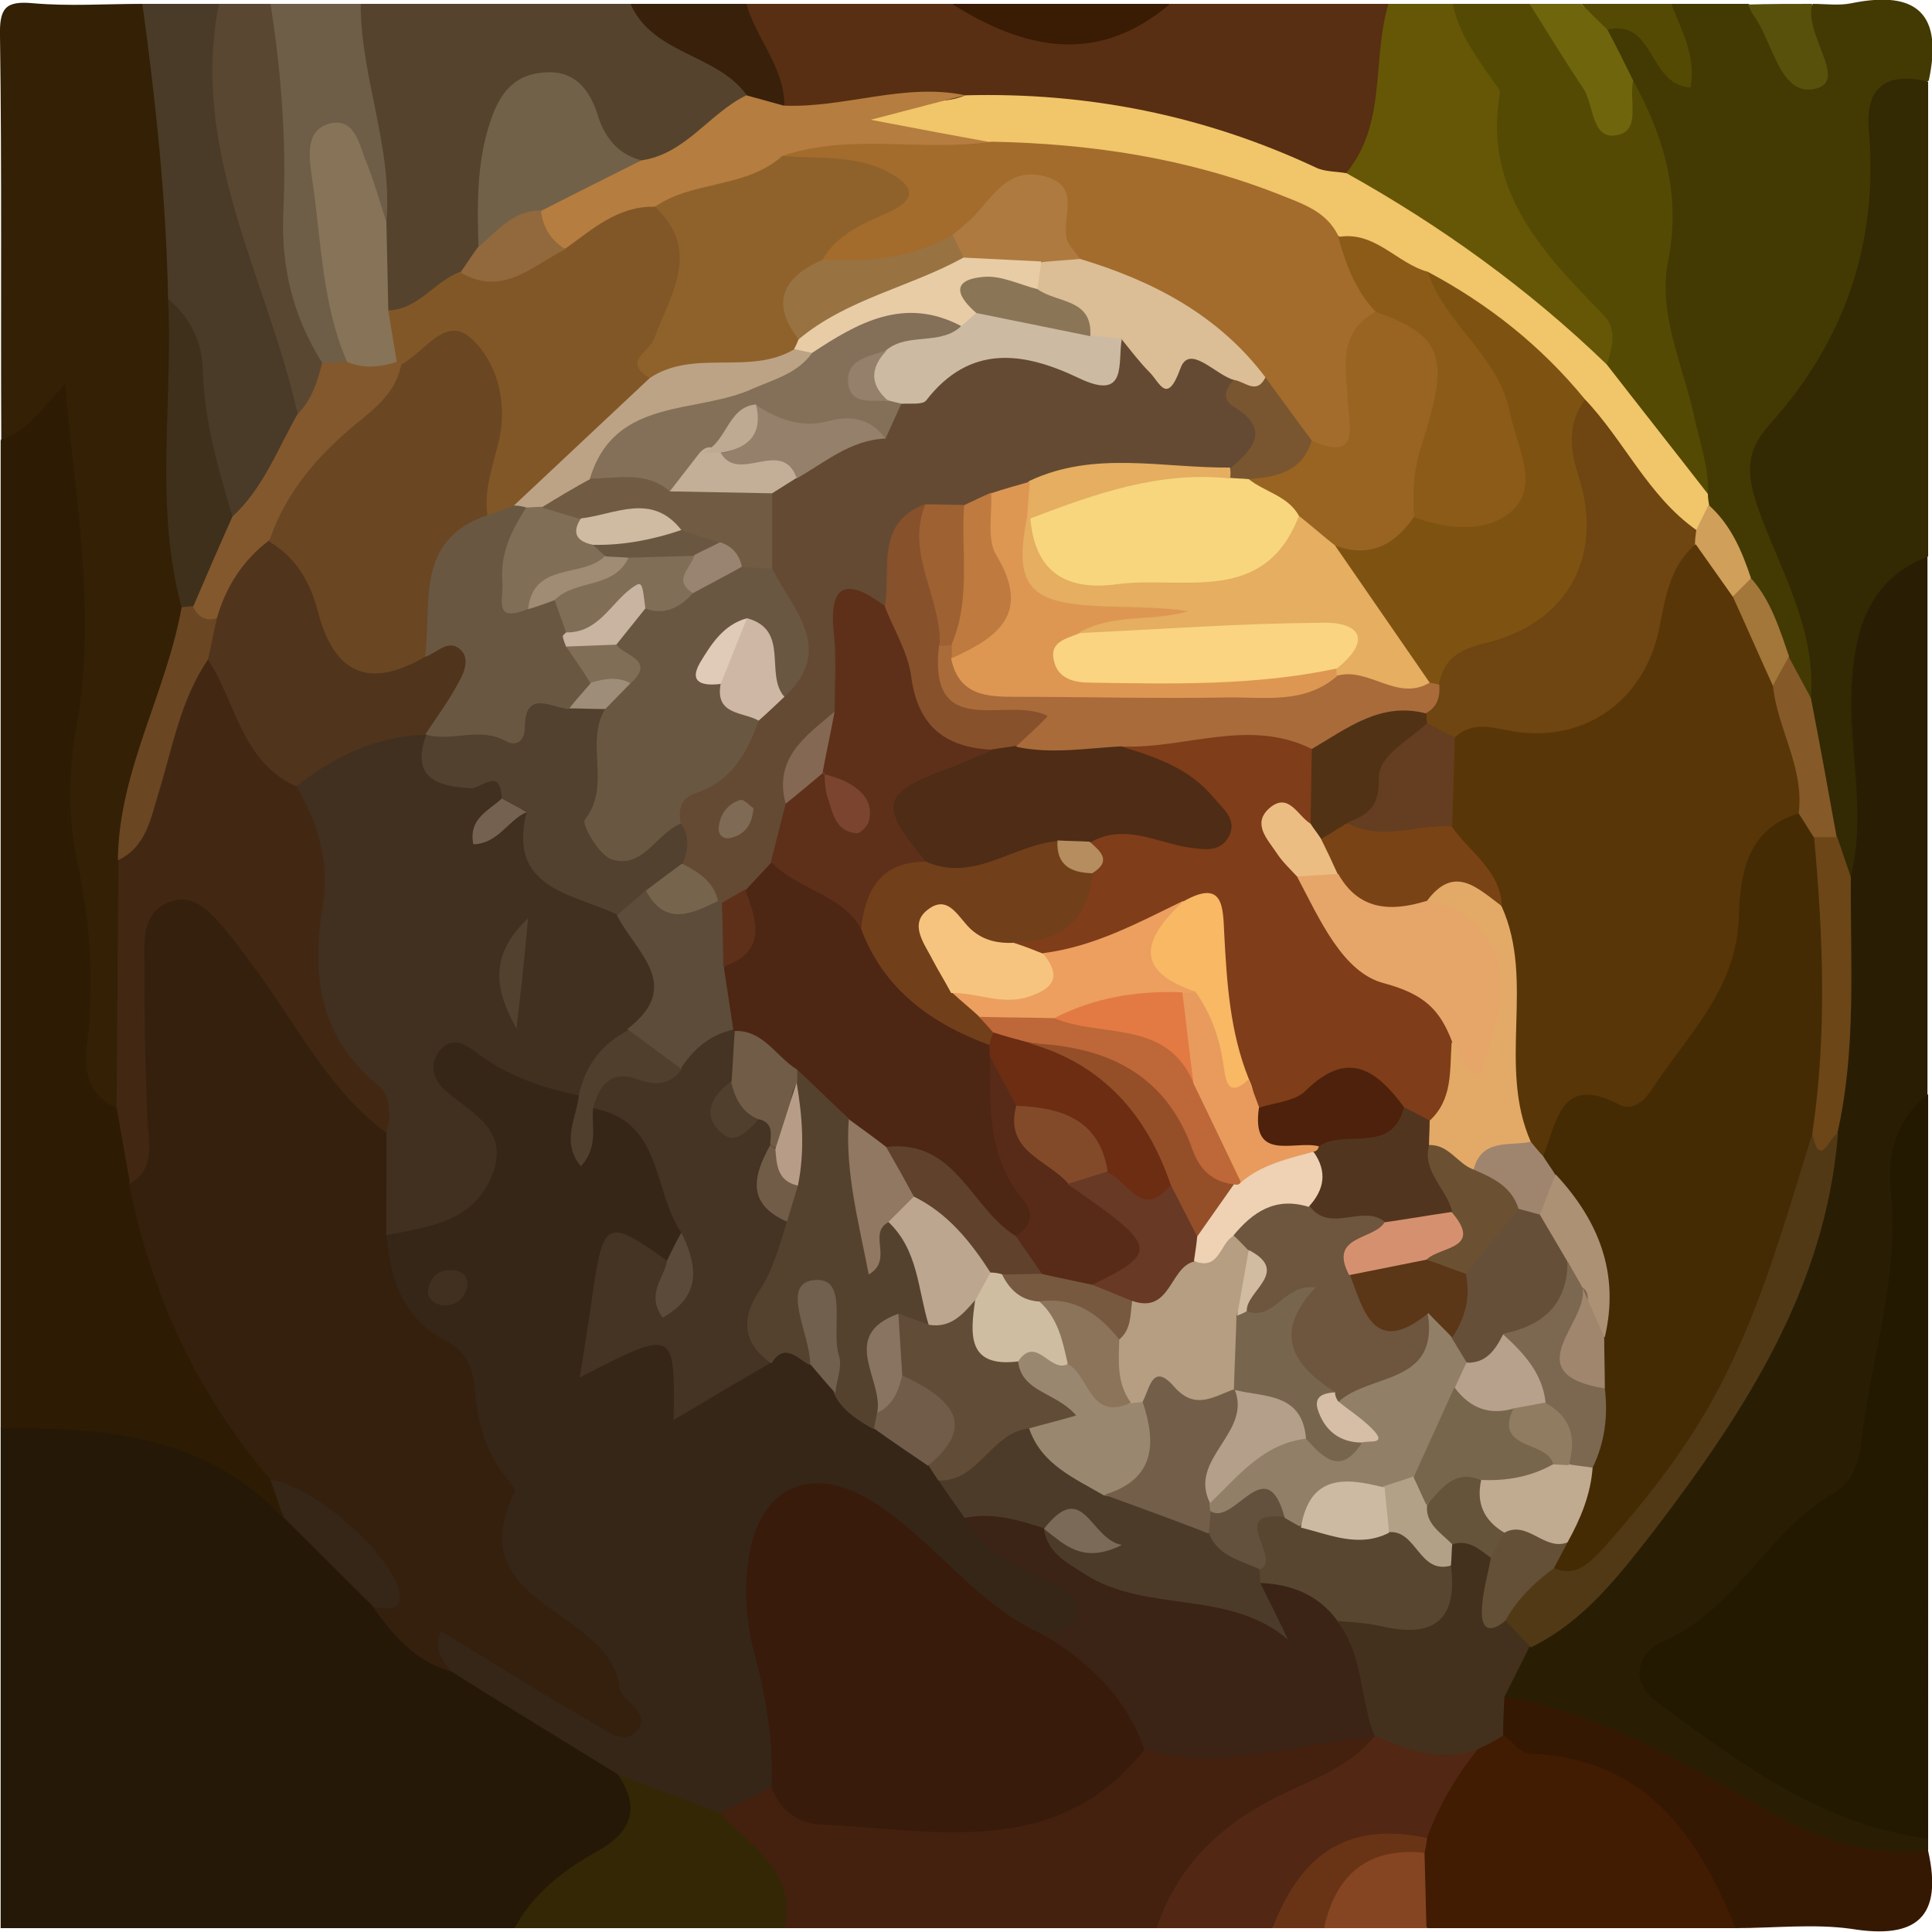 <?xml version="1.0" encoding="utf-8"?>
<!-- Generator: Adobe Illustrator 25.2.1, SVG Export Plug-In . SVG Version: 6.00 Build 0)  -->
<svg version="1.1" id="Camada_1" xmlns="http://www.w3.org/2000/svg" xmlns:xlink="http://www.w3.org/1999/xlink" x="0px" y="0px"
	 viewBox="0 0 300 300" style="enable-background:new 0 0 300 300;" xml:space="preserve">
<style type="text/css">
	.st0{fill:#251806;}
	.st1{fill:#291E04;}
	.st2{fill:#2D1C03;}
	.st3{fill:#332005;}
	.st4{fill:#231901;}
	.st5{fill:#433903;}
	.st6{fill:#332902;}
	.st7{fill:#582F12;}
	.st8{fill:#43210E;}
	.st9{fill:#55432E;}
	.st10{fill:#554A03;}
	.st11{fill:#411B02;}
	.st12{fill:#4A3A28;}
	.st13{fill:#665706;}
	.st14{fill:#351802;}
	.st15{fill:#342706;}
	.st16{fill:#522713;}
	.st17{fill:#6F5E47;}
	.st18{fill:#594732;}
	.st19{fill:#39200A;}
	.st20{fill:#864522;}
	.st21{fill:#6E650D;}
	.st22{fill:#3A1B03;}
	.st23{fill:#693416;}
	.st24{fill:#57510B;}
	.st25{fill:#362617;}
	.st26{fill:#35200E;}
	.st27{fill:#44311D;}
	.st28{fill:#523915;}
	.st29{fill:#6C4617;}
	.st30{fill:#422813;}
	.st31{fill:#3F301C;}
	.st32{fill:#6A4622;}
	.st33{fill:#F1C56A;}
	.st34{fill:#855928;}
	.st35{fill:#A37639;}
	.st36{fill:#D09F59;}
	.st37{fill:#B57D3F;}
	.st38{fill:#381B0A;}
	.st39{fill:#3B2415;}
	.st40{fill:#825727;}
	.st41{fill:#726149;}
	.st42{fill:#877357;}
	.st43{fill:#91693C;}
	.st44{fill:#83582D;}
	.st45{fill:#413020;}
	.st46{fill:#453324;}
	.st47{fill:#55422E;}
	.st48{fill:#4D3B29;}
	.st49{fill:#614D37;}
	.st50{fill:#503F2D;}
	.st51{fill:#715C4A;}
	.st52{fill:#71604D;}
	.st53{fill:#5B4A3A;}
	.st54{fill:#584631;}
	.st55{fill:#644F37;}
	.st56{fill:#65533A;}
	.st57{fill:#B2A186;}
	.st58{fill:#452B04;}
	.st59{fill:#51341C;}
	.st60{fill:#A36C2C;}
	.st61{fill:#7E5312;}
	.st62{fill:#6F4511;}
	.st63{fill:#8D5B18;}
	.st64{fill:#593607;}
	.st65{fill:#90622B;}
	.st66{fill:#6A5742;}
	.st67{fill:#BDA385;}
	.st68{fill:#52412E;}
	.st69{fill:#5D4C39;}
	.st70{fill:#756150;}
	.st71{fill:#705C47;}
	.st72{fill:#4E2614;}
	.st73{fill:#BDA68F;}
	.st74{fill:#917862;}
	.st75{fill:#887461;}
	.st76{fill:#B79D87;}
	.st77{fill:#9A8770;}
	.st78{fill:#735F49;}
	.st79{fill:#63513E;}
	.st80{fill:#7C6A58;}
	.st81{fill:#CFBDA2;}
	.st82{fill:#917F67;}
	.st83{fill:#CCBAA2;}
	.st84{fill:#C1AB90;}
	.st85{fill:#78664C;}
	.st86{fill:#7C6751;}
	.st87{fill:#AD9174;}
	.st88{fill:#9F866C;}
	.st89{fill:#A0856E;}
	.st90{fill:#996422;}
	.st91{fill:#DBBD96;}
	.st92{fill:#AE7A40;}
	.st93{fill:#997242;}
	.st94{fill:#7A5630;}
	.st95{fill:#E5AE60;}
	.st96{fill:#A96B3A;}
	.st97{fill:#523214;}
	.st98{fill:#653E21;}
	.st99{fill:#E3AA67;}
	.st100{fill:#7A4316;}
	.st101{fill:#E8CCA5;}
	.st102{fill:#816E57;}
	.st103{fill:#C8B4A0;}
	.st104{fill:#A08C74;}
	.st105{fill:#9E8D79;}
	.st106{fill:#847058;}
	.st107{fill:#715C43;}
	.st108{fill:#644A33;}
	.st109{fill:#76644D;}
	.st110{fill:#5E301A;}
	.st111{fill:#723F1B;}
	.st112{fill:#572B17;}
	.st113{fill:#6C2D12;}
	.st114{fill:#5F412C;}
	.st115{fill:#B69E82;}
	.st116{fill:#8C745B;}
	.st117{fill:#B49F8A;}
	.st118{fill:#775940;}
	.st119{fill:#6D553E;}
	.st120{fill:#664F38;}
	.st121{fill:#78654E;}
	.st122{fill:#5B3617;}
	.st123{fill:#B7A18D;}
	.st124{fill:#D5BEA5;}
	.st125{fill:#8F7C61;}
	.st126{fill:#6C5032;}
	.st127{fill:#F7D67E;}
	.st128{fill:#CCBAA3;}
	.st129{fill:#8B7557;}
	.st130{fill:#DD9753;}
	.st131{fill:#FAD480;}
	.st132{fill:#7F3D19;}
	.st133{fill:#4E2C16;}
	.st134{fill:#87512B;}
	.st135{fill:#BF7A3F;}
	.st136{fill:#9E6132;}
	.st137{fill:#ECBD82;}
	.st138{fill:#E7A669;}
	.st139{fill:#52351F;}
	.st140{fill:#CEBBA2;}
	.st141{fill:#988471;}
	.st142{fill:#94806B;}
	.st143{fill:#C3AE98;}
	.st144{fill:#BEAA92;}
	.st145{fill:#CEB7A5;}
	.st146{fill:#856853;}
	.st147{fill:#7F6A55;}
	.st148{fill:#E0CBB8;}
	.st149{fill:#7A442E;}
	.st150{fill:#BE6738;}
	.st151{fill:#EC9F5F;}
	.st152{fill:#F6C47F;}
	.st153{fill:#B68D5F;}
	.st154{fill:#683924;}
	.st155{fill:#834A2A;}
	.st156{fill:#944F29;}
	.st157{fill:#EFD1B3;}
	.st158{fill:#D1BBA1;}
	.st159{fill:#D5916F;}
	.st160{fill:#F8B864;}
	.st161{fill:#4D210B;}
	.st162{fill:#E89B5D;}
	.st163{fill:#E37A43;}
</style>
<g>
	<g>
		<path class="st0" d="M79.9,299.4c-26.6,0-53.2,0-79.8,0c0-25.9,0-51.8,0-77.7c9.9-9.3,20.5-3.6,30.4-0.6
			c5.4,1.6,10.4,5.6,14.3,10.1c5.1,5,9.7,10.5,15.1,15.3c3.4,4,7,7.7,12,9.7c9,5.7,18,11.4,26.6,17.8c6.1,8.5,5.3,12.8-3.2,18
			C90.5,295,84.6,296.1,79.9,299.4z"/>
		<path class="st1" d="M299.4,285.5c0,0.7,0,1.3,0,2c-6,6.6-12.7,5.3-19.9,2.1c-11-4.9-19.4-14.1-31.1-18.2
			c-5.6-2-12.4-1.3-16.8-6.4c-3.1-4.7,1-7.2,3.1-10.2c15.2-11,25.8-26.4,35.1-41.9c7-11.6,13.6-24.5,12.6-39.3
			c3.5-12.5,1.3-25.3,1.9-38c2.2-11.9-0.8-23.8-0.1-35.7c0.6-11.1,6.8-16.5,15.1-13.6c0,27.9,0,55.8,0,83.7c-2.9,4.1-3,8.9-2.8,13.5
			c0.4,13.3-1,26.5-2.3,39.6c-0.5,5.2-2,10.1-6.2,13.1c-7.1,5-11.3,12.8-18.8,17.5c-5.9,3.7-5.4,8.5,0.1,12.8
			c4.5,3.5,9.4,6.2,14.5,8.6C289.5,277.8,295.2,280.6,299.4,285.5z"/>
		<path class="st2" d="M44,235.7c-12-12.8-27.7-14.1-43.9-13.9c0-51.1,0-102.3,0-153.4c1.6-3,3.7-5.5,4.1-9.2c0.2-1.9,2.2-4.1,5-3.9
			c2.7,0.2,4.2,1.8,4.9,4.2c0.5,1.6,0.9,3.2,1.2,4.8c2.4,18.8,5.5,37.6,0,56.3c-1.2,4.1-1.2,8.3-0.1,12c3.5,12.2-0.4,25.4,5.3,37.3
			c1.8,3.9,2.7,8.1,4.2,12.1c3.6,17.1,12.6,31.7,20.7,46.8C46,231.3,47,233.9,44,235.7z"/>
		<path class="st3" d="M18,172c-4.4-2-5-5.7-4.5-10c1.2-9.3,0.5-18.5-1.4-27.7c-1.6-7.2-1.5-14.4-0.2-21.7c3.1-17.2-0.1-34.2-1.8-53
			c-3.6,3.9-6,7.4-9.9,8.7C0.1,47.4,0.3,26.5,0,5.6c-0.1-4.3,0.8-5.5,5.1-5.1C10.7,1,16.4,0.6,22.1,0.6c4.7,3.4,6.8,8.1,6.7,13.9
			c-0.1,11,2.6,21.7,3.3,32.6c-5.9,14.9-1,30.2-1.6,45.3c1.3,8.9-2.7,16.7-5.5,24.5c-2.3,6.3-3.7,12.5-2.6,19.1
			c-2,8.7-0.9,17.6-1.3,26.4C20.9,165.7,22,169.7,18,172z"/>
		<path class="st4" d="M299.4,285.5c-16.5-2.1-29.2-11.7-42-21.1c-4.5-3.3-3.2-7.8,1-9.6c11.3-5,16.1-17.1,26.4-23
			c2.7-1.5,3.8-4.6,4.2-7.6c1.4-13.1,6-25.7,4.6-39.2c-0.6-5.7,0.8-11.2,5.8-15.1C299.4,208.5,299.4,247,299.4,285.5z"/>
		<path class="st5" d="M259.5,0.6c4,0,8,0,12,0c3.3,2.3,6.7,4.7,10,0c2,0,4.1,0.3,6-0.1c10.3-2.1,14.2,1.8,12,12
			c-3.4,2.5-4.5,5.7-4.3,10c0.5,15-2.3,29.1-12.2,41.1c-4,4.9-5.1,9.9-2.6,16.5c2.9,7.5,5.4,15.6,4.1,24.1c-0.3,2.2-0.3,4.6-3,5.5
			c-4,0.4-4.7-2.9-6.3-5.4c-1.8-4.5-4-8.7-6.4-12.9c-1.2-4.6-3.8-8.6-6.4-12.6c-0.5-0.8-1-1.6-1.5-2.4c1.5-9.5-6-16.8-6.2-26.2
			c-0.1-4.3-1.9-8.7-0.6-13.3c2.3-8.2-1.6-15.3-4-22.7c-1.2-3-4.2-5.3-3.4-9.1C249.4-0.9,256.5,5.6,259.5,0.6z"/>
		<path class="st6" d="M281.2,108.4c0.8-10.3-4.3-19.1-7.7-28.1c-2.1-5.6-3-9.7,1.3-14.4c11.7-13,16.9-28.2,15.4-45.7
			c-0.6-6.7,2.8-9.1,9.2-7.5c0,24.6,0,49.1,0,73.7c-9.5,3.7-11.5,11.8-11.9,20.7c-0.4,9.7,2.4,19.5-0.2,29.3
			c-4.3,0.9-4.4-2.6-5.5-5.1C281.2,123.5,275.4,116.1,281.2,108.4z"/>
		<path class="st7" d="M181.7,0.6c11.3,0,22.6,0,33.9,0c6.6,9.1,3.7,23.1-6,28.9c-3.5,0.1-6.5-1.3-9.8-2.5
			c-16.2-5.9-33.1-8.6-50.3-9.3c-9.5-0.8-18.9,3.7-28.4,0.8c-1.4-6.1-10.1-10-5.2-17.9c10.6,0,21.3,0,31.9,0
			C159.1,4,170.4,5.4,181.7,0.6z"/>
		<path class="st8" d="M179.7,299.4c-19.3,0-38.6,0-57.9,0c-4.2-6.4-14.1-9.3-12.2-19.5c2.4-3.3,5.4-5.5,9.7-5.4
			c20.5,7,40.2,6.5,58.4-6.7c11.6,0.6,23.1-3.6,34.8-1.2c1.1,0.3,1.9,0.8,2.7,1.6c2,4.6,0,7.9-4,9.6
			C199.3,283.2,189.9,291.9,179.7,299.4z"/>
		<path class="st9" d="M56,0.6c14,0,27.9,0,41.9,0c3.3,2.3,7.2,3.5,11,4.6c5.2,1.6,9.1,3.8,9.1,10c-2.4,8.4-9.9,10.2-16.7,13
			c-4.9,2-8-1.4-11.2-3.9c-6.5-5.3-7.8-4.7-11.5,2.9c-2.2,4.5,0.6,9-1.2,13.3c-1.5,1.5-2.8,3.3-4.6,4.6c-4.8,2.9-8.4,9.5-15.5,4.5
			c-3.1-4.4-1.8-9.8-3.2-14.6c-3.6-8.8,1.8-18.3-2.3-27.2C50.7,5.3,53.8,2.6,56,0.6z"/>
		<path class="st10" d="M253.6,12.5c4.8,8.8,7.5,17.7,5.4,28.2c-1.6,8.2,2.5,16.4,4.2,24.5c0.8,3.8,2.2,7.5,2,11.5
			c-3.8,1.5-5.1-1.7-6.8-3.8c-4.1-5.1-8.1-10.2-11.9-15.6c1.2-8.6-4.5-13.3-10.6-17c-6-3.6-9.8-7.5-7.9-15.1
			c1.2-5.1-0.7-9.7-3.4-14.1c-2.2-3.7-3.1-7.3,0.9-10.5c4,0,8,0,12,0c3.8,2,7.6,4,9.6,8.2C248.3,11.5,250.3,13.3,253.6,12.5z"/>
		<path class="st11" d="M269.5,299.4c-16,0-31.9,0-47.9,0c-3.5-2.7-4.9-6.2-3.5-10.6c0.2-1.1,0.3-2.2,0.5-3.4
			c1.3-6.7,2.4-13.4,8.4-17.9c2.2-0.9,4.5-1.1,6.9-0.6c7.3,3,15.2,4,22.4,7.6C266.7,279.9,272.3,290,269.5,299.4z"/>
		<path class="st12" d="M26.1,46.4c-0.3-15.4-1.9-30.6-4-45.8c4,0,8,0,12,0c4,2.8,4.2,7.2,4.5,11.4c0.8,11.7,0.3,23.3,7.1,34.1
			c3.2,5,1,12.3,3.3,18.2C46.2,71.6,44,79.3,35.3,82c-5.6-3.4-5.4-9-6.1-14.5C28.4,60.5,29.8,53.1,26.1,46.4z"/>
		<path class="st13" d="M225.6,0.6c0.9,4.7,3.8,8.4,6.4,12.2c0.4,0.5,1,1.2,0.9,1.7c-2.6,15.2,6.7,24.8,16.1,34.4
			c2,2,1.5,4.9,0.5,7.6c-2.8,1.9-5.4,0.1-6.7-1.6c-7.6-9.7-18.7-14.6-28.7-20.9c-2.9-1.9-6.1-2.8-5-7.2c6.3-7.7,3.9-17.6,6.5-26.2
			C218.9,0.6,222.2,0.6,225.6,0.6z"/>
		<path class="st14" d="M269.5,299.4c-5.9-14.6-14.1-26.4-32-27.1c-1.3,0-2.6-1.8-3.9-2.8c-2.3-2.1-2-4.1,0.2-6
			c15.6,2.6,28.7,10.9,42.1,18.4c7.5,4.2,15,6.3,23.5,5.5c2.3,10.2-1.7,13.8-12,12.1C281.6,298.7,275.4,299.4,269.5,299.4z"/>
		<path class="st15" d="M111.8,281.5c4.6,5.2,12,8.9,10,17.9c-14,0-27.9,0-41.9,0c2.9-5.4,7.6-9,12.8-11.9c5.4-3,6.8-6.8,3.2-12
			C105.4,271.5,108,272.5,111.8,281.5z"/>
		<path class="st16" d="M229.5,271.6c-3.4,4.2-6.1,8.8-7.9,13.8c-7.9,4.8-18.4,5.3-24,14c-6,0-12,0-18,0c3.2-9.7,9.9-16,18.9-20.5
			c5.3-2.6,11.1-4.5,15-9.4C219.7,263.8,224.8,266.1,229.5,271.6z"/>
		<path class="st17" d="M56,0.6c0,11.4,5,22.3,4,33.9c-3.4,0.5-6.8,0.4-5.2,5.8c1,3.3,0.7,7,1.8,10.4c1.3,3.8,0.8,7-3.5,8.6
			c-1.7,0-3.4-0.2-5-1.1c-8.4-15.4-8.6-32.5-10-49.3c-0.3-3.1,1-6.3,3.9-8.3C46.7,0.6,51.3,0.6,56,0.6z"/>
		<path class="st18" d="M42,0.6c1.7,10.7,2.5,21.5,2,32.3c-0.4,8.5,1.5,16.2,6,23.4c2.7,4.5,2.8,7.9-3.8,7.9
			C41.5,43.2,29.4,23.5,34,0.6C36.7,0.6,39.4,0.6,42,0.6z"/>
		<path class="st19" d="M115.9,14.7c-4.7-6.4-14.5-6.2-18-14.1c6,0,12,0,18,0c1.5,5.4,5.9,9.8,5.9,15.8
			C118.9,19,117.2,17.8,115.9,14.7z"/>
		<path class="st20" d="M221.2,287.7c0.1,3.9,0.2,7.8,0.3,11.7c-5.3,0-10.6,0-16,0c-3-3.4-2.4-6.5,1-9
			C210.9,287.2,215.3,282.9,221.2,287.7z"/>
		<path class="st21" d="M253.6,12.5c-0.7,3,1.3,7.9-2.6,8.5c-3.9,0.7-3.5-4.7-5.1-7.2c-2.9-4.3-5.6-8.8-8.4-13.2c2.7,0,5.3,0,8,0
			c1.3,1.4,3.9,1.5,4.1,4C251,7.2,252.3,9.9,253.6,12.5z"/>
		<path class="st22" d="M181.7,0.6c-11.3,9.6-22.6,7.1-33.9,0C159.1,0.6,170.4,0.6,181.7,0.6z"/>
		<path class="st23" d="M221.2,287.7c-8.8-0.9-13.8,3.4-15.6,11.7c-2.7,0-5.3,0-8,0c4.6-12.1,12.2-16.5,24-14
			C221.5,286.2,221.4,287,221.2,287.7z"/>
		<path class="st24" d="M281.4,0.6c-1.3,4.7,5.4,11.7,0.8,13.1c-5.8,1.7-6.8-7.1-9.9-11.3c-0.4-0.5-0.6-1.2-0.9-1.7
			C274.8,0.6,278.1,0.6,281.4,0.6z"/>
		<path class="st10" d="M249.6,4.6c-1.4-1.3-2.7-2.7-4.1-4c4.7,0,9.3,0,14,0c1.6,4.1,3.9,8.1,3,13C255.9,13.2,257,2.9,249.6,4.6z"/>
		<path class="st25" d="M111.8,281.5c-5.3-2-10.6-4-15.9-6c-8.6-5.3-17.3-10.6-25.9-16c-2.8-2.4-8.2-4.3-4.5-9
			c3.2-4.2,7.3-0.8,10.6,1.2c4.7,2.8,9.3,5.7,13.9,9.1c-12.9-8.9-22.2-19.4-20.2-36.6c0.7-5.9-3.6-10.9-8-15.4
			c-5.1-5.1-8-11.4-4.3-18.8c12.3-4.8,13.6-8,7.1-19.1c-2.7-4.7-3.1-9,1-12.9c3.7-3.5,7.2-1.8,10.5,1c4.7,4,12.3,3.3,15.6,9.5
			c0.3,2.1,1.6,0.7,2.7,0.6c8.9,1.4,14.7,9.6,15.6,22c-0.8,2-2.2,3.6-3.3,5.4c-1.8,4.5-10.3-0.5-9.5,5.7c0.6,4.8,7,1.4,10.2,3.5
			c2.8,1.9,5.9,2.9,9.3,1.2c4.2-3,7.4-0.8,10.5,1.9c1.8,1.5,3.2,3.3,5,4.8c1.7,2,3.8,3.6,6.2,4.9c3.5,1.2,6.3,3.2,8.1,6.4
			c0.9,1,1.8,2.1,2.7,3.1c1.7,2.4,4.5,3.7,5.5,6.7c1.1,4,3.9,5.4,7.7,6.6c4.4,1.4,9,4.1,9.5,9c0.5,5.7-5.3,6.6-9.2,8.7
			c-4.9-0.4-8.4-3.4-11.7-6.7c-4.7-4.6-9.8-8.7-15.2-12.6c-3-2.2-6.4-3.7-10.1-1.6c-3.6,2.1-4.2,5.7-4.2,9.4c0,5.6,2.2,11,2.8,16.5
			c0.5,4.8,3,10.7-4.2,13.3C117.2,278.9,114.5,280.2,111.8,281.5z"/>
		<path class="st26" d="M60,191.8c0.7,6.9,2.5,13,9.3,16.4c2.9,1.5,4.2,4.2,4.4,7.3c0.4,5.1,1.6,9.8,4.8,13.8c0.6,0.8,1.7,2,1.4,2.5
			c-8.7,17.6,14.9,17.9,16.3,30.2c0.2,2.1,4.9,3.8,2.9,6.5c-2,2.8-5,0.2-7.1-1c-7.9-4.5-15.6-9.4-23.5-14.2
			c-1.5,3.3,0.7,4.5,1.4,6.2c-5.5-1.6-8.9-5.6-12-10c-1.6-9.7-9.2-14.4-16-19.9c-11.4-13.3-18.4-28.7-21.9-45.9
			c2.3-2.6,1.6-5.2,1-8.3c-2.1-11.1-1.2-22.4-0.7-33.5c0.3-7.4,7.7-10,13.7-5.3c3.6,2.8,7.1,6,8.9,10.4
			c4.6,11.4,12.4,20.5,20.8,29.2C64.9,182.2,65.2,187.6,60,191.8z"/>
		<path class="st25" d="M42,229.8c6.4,0.7,19,11.6,20,17.5c0.5,3.3-2.2,2.3-3.9,2.3c-4.7-4.6-9.3-9.3-14-13.9
			C43.3,233.7,42.7,231.7,42,229.8z"/>
		<path class="st27" d="M229.5,271.6c-5.7,2.2-10.8,0.1-15.9-2c0,0-0.1-0.1-0.1-0.1c-7.9-3.4-7.3-11-8.8-17.6
			c1.3-3.5,4.1-4.9,7.6-5.1c3.9-0.2,7-1.6,9-5.2c0.8-1.3,1.3-2.7,2.1-3.9c3.8-3.9,6.5-0.2,9.5,1.5c3.8,2.3,0.9,7.4,4.2,9.9
			c1.8,2.1,1.3,4.4,0.4,6.6c-1.3,2.6-2.6,5.2-3.9,7.8c-0.1,2-0.2,4-0.2,6C232.2,270.3,230.8,271,229.5,271.6z"/>
		<path class="st28" d="M237.7,255.8c-1.3-1.4-2.6-2.8-3.9-4.1c-2-5.6,1.7-8.2,5.6-10.7c5.8-2.2,9.5-6.1,13-11.4
			c9.8-14.8,17-30.6,21.8-47.6c1-3.4,1.2-7.5,6.3-7.7c1.8-0.1,3.5,0.5,4.9,1.7c-1.9,24-14.5,43.2-28.5,61.6
			C251.5,244.5,246,251.8,237.7,255.8z"/>
		<path class="st29" d="M285.3,176c-1.3,0.7-2.7,5.6-3.9,0c-3.4-1.7-4.6-4.7-4.2-8.1c1.1-10.1,0.9-20.2-0.1-30.4
			c-0.3-2.9,0.1-6,2.8-8c1.9-1.1,3.7-0.4,5.4,0.5c0.7,2.1,1.4,4.1,2.1,6.2C287.3,149.5,288.3,162.8,285.3,176z"/>
		<path class="st30" d="M60,175.9c-8.8-6.5-13.6-16.2-19.8-24.7c-2-2.7-3.9-5.4-6.1-7.9c-2-2.2-4.3-4.5-7.7-3.3
			c-3.4,1.2-4,4.3-4,7.3c0,9,0.1,17.9,0.5,26.8c0.2,3.7,1.2,7.3-2.7,9.7c-0.7-4-1.4-8-2.1-11.9c0.1-12.7,0.2-25.5,0.3-38.2
			c5.4-10.7,5.4-23.5,12.7-33.5c4.3-1.7,8.2-1.2,9.2,3.8c1.3,6.6,5.7,10.8,9.6,15.6c5.7,7.2,6.3,16,5.8,24.3
			c-0.4,7.7,1.2,13.8,5.4,20.2C63.1,167.3,68.7,172.8,60,175.9z"/>
		<path class="st31" d="M26.1,46.4c3.5,2.9,5.3,6.8,5.4,11.1c0.2,7.9,2.4,15.3,4.6,22.7c4.1,6.8-0.9,10.7-4.9,14.9
			c-1.1,0.2-2.1-0.1-3-0.8C23.9,78.5,26.9,62.4,26.1,46.4z"/>
		<path class="st32" d="M28.2,94.3c0.6-0.1,1.2-0.1,1.8-0.2c2.4,0,4.9-0.4,5.9,2.6c0.7,3.1-2.1,4-3.6,5.7
			c-4.3,6.3-5.5,13.7-7.7,20.8c-1.2,3.9-1.9,8.3-6.3,10.4C18.4,119.8,25.8,107.7,28.2,94.3z"/>
		<path class="st33" d="M209.1,26.9c14.7,8.2,28.3,18,40.4,29.7c5.2,6.7,10.5,13.4,15.7,20.1c0,0.6,0.1,1.2,0.2,1.8
			c1.8,2.2,1,3.9-0.9,5.4c-7.8,0.9-11.5-4.1-14.8-10c-1.7-3.1-3.1-6.6-6.8-8.1c-6.5-7.8-12.3-16.6-22.7-19.9
			c-4.7-2.5-9.3-5.1-14.9-5.5c-16.7-8.5-33.8-15.4-53.1-14.2c-5.7,1.5-10.6-1-15.6-3.1c-2.2-1-3.9-2.6-3.2-5.3c0.6-2.6,3-2,4.8-2.2
			c3.9-0.3,7.9,0.8,11.7-0.8c19-0.5,37.1,3.1,54.4,11.2C205.7,26.7,207.5,26.6,209.1,26.9z"/>
		<path class="st34" d="M285.2,130c-1.2,0-2.4,0-3.6,0c-2.6,0.4-4.4-0.8-5.4-3.2c-2.3-6.8-6.6-13.2-3.7-20.9c1.3-1.9,2.7-3.6,5.2-4
			c1.2,2.2,2.3,4.3,3.5,6.5C282.6,115.6,283.9,122.8,285.2,130z"/>
		<path class="st35" d="M277.8,101.9c-0.8,1.5-1.7,3-2.5,4.6c-7.6-2.1-9.7-5.8-8.2-14.6c1.3-1.6,2.9-2.2,4.9-2
			C275,93.3,276.3,97.6,277.8,101.9z"/>
		<path class="st36" d="M271.9,89.8c-1,1-1.9,1.9-2.9,2.9c-6.3,1-6.5-3.8-7.5-7.9c0.3-1.1,0.9-1.9,1.9-2.5c0.6-1.3,1.3-2.6,1.9-3.9
			C268.8,81.5,270.5,85.6,271.9,89.8z"/>
		<path class="st37" d="M149.9,14.8c-4.1,1-8.1,2.1-14.7,3.8c7.8,1.5,13.2,2.5,18.7,3.5c-0.5,2.4-1.5,4.6-4.3,4.1
			c-8.2-1.6-15.4,3.6-23.3,3.6c-8.2,1.8-15.9,5.8-24.3,6.8c-5.8,1.2-9.7,7.7-16.6,5.6c-3.4-2-5.2-4.8-4.3-8.9
			c1.7-5.9,5.5-8.6,11.7-7.6c2.4,0.4,4.6,0,6.8-0.8c6.9-1,10.5-7.3,16.3-10.1c1.9,0.5,3.9,1.1,5.8,1.6
			C131.2,16.8,140.4,12.8,149.9,14.8z"/>
		<path class="st38" d="M119.8,277.5c0.3-7-0.8-13.8-2.6-20.5c-1.3-4.8-1.7-9.8-1-14.7c1.6-11.7,10.1-15.3,20-8.7
			c9.1,6,15.4,15.5,25.5,20.1c2.3,1.5,5,1,7.5,1.4c7.7,1,11.3,8.2,8.5,16.6c-13.7,17.2-32.6,12.4-50.4,11.6
			C123.6,283,121.1,281,119.8,277.5z"/>
		<path class="st39" d="M177.7,271.6c-2.9-8.1-8.7-13.7-16-17.9c2.2-0.5,5.1-0.2,5.4-3.2c0.3-2.7-2.1-4-4.2-4.9
			c-5.2-2.3-10.2-4.7-13.2-9.8c3.6-5.1,7.6-7.5,12.7-1.8c0.7,0.6,1.5,1.3,2.2,1.9c9.4,9.1,20.4,10.7,32.5,7c5.9,0.1,12.7-1,10.5,8.8
			c4.2,5.3,3.5,12.1,5.9,18C201.6,270.5,189.9,275.4,177.7,271.6z"/>
		<path class="st40" d="M87.8,38.6c4.2-3,8.1-6.6,13.8-6.5c7.2-2.4,8.5,2.1,8.6,7.5c0.1,7.4-3.5,13.6-7.2,19.7
			c-5.3,9.2-14,15.3-21.4,22.5C79.9,83,78,83.3,76,82.9c-3.2-3.8-7.2-7.2-5.4-13.1c2.4-7.9-1.8-10.6-8.9-10.9
			c-1-0.4-1.7-1.1-2.3-2.1c-1.1-3-3.2-6.1,0.8-8.6c4.8-0.1,7.2-4.5,11.3-6C77.1,41.2,82,38,87.8,38.6z"/>
		<path class="st41" d="M99.6,24.9c-5.2,2.6-10.4,5.2-15.5,7.8c-3.4,1.6-3.3,9.5-9.8,5.7c-0.2-6.6-0.3-13.1,1.8-19.4
			c1.3-4,3.3-7.2,7.9-7.7c4.8-0.6,7.3,2.1,8.7,6.2C93.7,21,95.7,23.9,99.6,24.9z"/>
		<path class="st42" d="M60.3,48.2c0.4,2.7,0.9,5.3,1.3,8c-2.6,4.9-5.2,5.4-7.7,0c-4-9.2-4-19.2-5.5-28.9c-0.4-3-1.1-7.4,3.2-8.2
			c3.6-0.6,4.2,3.5,5.3,6.1c1.2,3,2.1,6.2,3.1,9.3C60.1,39,60.2,43.6,60.3,48.2z"/>
		<path class="st43" d="M74.2,38.4c3-2.4,5.4-5.8,9.8-5.7c0.3,2.6,1.5,4.6,3.8,6c-5.1,2.5-9.7,7.5-16.3,3.6
			C72.5,40.9,73.3,39.6,74.2,38.4z"/>
		<path class="st44" d="M53.9,56.2c2.6,1.1,5.2,0.8,7.7,0c0,0,0.7,0.3,0.7,0.3c5.9,3.9,3.6,8-0.5,11C55,72.5,50.1,79.1,45,85.4
			C40.9,88.6,41,96.3,33.7,96c-1.8,0.5-3-0.2-3.7-1.8c2-4.7,4-9.3,6.1-14c4.8-4.4,7-10.5,10.1-15.9c2.2-2.2,3.1-5,3.8-7.9
			C51.3,56.3,52.6,56.2,53.9,56.2z"/>
		<path class="st45" d="M60,175.9c0.7-2.7,0.8-5.7-1.3-7.4c-9.2-7.6-10.4-17.2-8.5-28.3c1-6.1-0.8-12.4-4.1-18
			c0.9-8.1,6.2-11.6,18.4-11.9c1,0.3,1.9,0.8,2.6,1.4c2.8,3.3,4.8,7.2,10.7,6.1c3.3-0.6,4.6,2.8,2.8,6c0.7,0.4,1.4-0.1,2.1,0.1
			c4.2,6.7,8.4,13.5,15.7,17.5c0.4,0.9,0.8,1.9,1.6,2.5c10,7.6,10,8.7,0.9,17.3c-3.7,2.9-6.1,7.4-11,8.9c-5.8-1.2-11.3-3.1-16.1-6.8
			c-1.6-1.2-3.5-2.3-5.3-0.4c-1.9,2.1-1.4,4.5,0.4,6.2c4,3.7,10.4,6.1,7.5,13.4c-2.9,7.3-9.9,8-16.4,9.3C60,186.5,60,181.2,60,175.9
			z"/>
		<path class="st46" d="M105.8,191.4c-4.5-6.5-2.8-17.3-13.7-19.3c-2.7-4.5,0.7-6.7,3.8-8.1c2.7-1.3,5.2-2.7,7.2-4.9
			c4-1.8,7.9-4,12-0.4c1.8,1.9,1.5,4.6,2.3,6.8c0.5,1.7,1.1,3.3,2.9,4.1c2.4,1.7,2.5,4.3,2.4,6.9c-0.8,4.5-0.1,8.6,3,12.1
			c0.7,5.3-2.3,9.1-4.8,13.3c-1.7,2.8-4.6,6-1.2,9.7c-5,2.9-9.9,5.8-15.1,8.9c0.2-14.2,0.2-14.2-14.6-6.6c0.8-4.8,1.5-9.2,2.1-13.6
			c1.6-10.8,2.3-11.1,11.4-4.6C106.4,195.3,105.7,193.2,105.8,191.4z"/>
		<path class="st47" d="M119.8,211.7c-4.5-3-4.7-7-2-11.1c2.3-3.4,3.2-7.2,4.4-10.9c0.3-2.6-2-4.8-1.3-7.5c1.1-4.9,1-9.7,0-14.6
			c0.2-1.2,0.8-2.2,1.6-3c6.5-3.4,9,2.2,12.6,5.5c2.6,5.8-2.6,14.1,5.8,18.1c4.5,4.7,6.6,10.2,5.6,16.8c-0.3,2.2-1.8,3.6-3.1,5.1
			c-3.5,2.6-4.3,6.6-5.5,10.4c-0.6,0.7-1.4,1.1-2.3,1.4c-2.4-1.4-4.8-2.8-6.1-5.5c-0.3-2.3-0.1-5.1-3.9-4.5
			C123.8,210.9,121.8,208.4,119.8,211.7z"/>
		<path class="st48" d="M195.7,245.8c1.4,2.9,2.9,5.8,4.3,8.8c-9.2-7.9-22-4-31.6-10.2c-2.9-1.9-5.7-3.2-6.3-7
			c0.5-0.3,1-0.5,1.6-0.7c-0.6,0.1-1.1,0.3-1.6,0.6c-4-1.3-8-2.5-12.3-1.6c-1.4-2-2.8-3.9-4.1-5.9c3.9-4.4,3.6-13.8,13.3-11.3
			c5.2,2.7,8.3,8.3,14,10.2c5.9,0.7,10.8,4,16,6.5c2.9,2.5,6.8,3.9,8,8C196.8,244.3,196.4,245.1,195.7,245.8z"/>
		<path class="st49" d="M159.8,221.8c-5.9,0.6-7.8,8.3-14.1,8.1c-0.5-0.8-1-1.5-1.5-2.3c3.6-7.4-4.3-9.9-6.3-15
			c-0.4-3-1.1-6.2,1.7-8.6c1.6,0.6,3.1,1.2,4.7,1.7c2.5-2.7,3.1-8.2,8.9-5.7c2.1,3.8,6.6,5.5,8.9,9.2c1.3,1.4,2.8,2.6,4.3,3.9
			c2.8,2.4,5.8,5.2,3,9C166.4,226,162.9,223.5,159.8,221.8z"/>
		<path class="st50" d="M105.9,166c-1.9,2.5-4.1,2.6-6.9,1.6c-4.1-1.5-6,0.9-6.9,4.5c-0.3,2.8,0.9,5.9-1.9,9
			c-3.2-3.9-0.6-7.6-0.3-11.1c1-4.6,3.6-8,7.8-10.1C102.8,158.6,105.7,160.4,105.9,166z"/>
		<path class="st51" d="M140.1,213.6c9.4,4.3,10.6,8.5,4,14c-2.8-1.9-5.6-3.8-8.4-5.8c0.2-0.8,0.3-1.6,0.5-2.4
			C138.3,218,136.8,214.2,140.1,213.6z"/>
		<path class="st52" d="M125.8,211.8c0-4.6-4.6-12.3,0.4-13c5.8-0.8,2.7,7.6,4.1,11.8c0.5,1.6-0.4,3.8-0.6,5.7
			C128.3,214.8,127.1,213.3,125.8,211.8z"/>
		<path class="st53" d="M105.8,191.4c2.5,5.1,3.2,9.8-2.9,13.2c-2.7-3.7,0.3-6.2,0.7-8.9C104.3,194.2,105,192.8,105.8,191.4z"/>
		<path class="st45" d="M68.7,202.7c-1.4-0.3-2.5-1.1-2.2-2.6c0.5-2.2,2.1-3.2,4.3-2.8c1.5,0.3,2.1,1.6,1.6,3
			C71.8,202,70.5,202.8,68.7,202.7z"/>
		<path class="st54" d="M195.7,245.8c0-0.7-0.1-1.4-0.1-2c0.1-3.6-6.8-2.8-4.9-7.4c1.6-3.8,5.1-3.7,8.5-3.6c1.4,0.1,2.8,0.6,4.1,1.1
			c4.4,1,8.9-0.5,13.3,0.8c5.9-0.2,5.6,5.9,8.7,8.5c1.1,8.6-2.9,11.2-10.9,9.3c-2.2-0.5-4.5-0.6-6.7-0.8
			C204.7,247.6,200.5,246,195.7,245.8z"/>
		<path class="st55" d="M241.3,243.5c-3,2.2-5.7,4.8-7.5,8.1c-2,1.8-3.7,1.8-3.7-1.2c0-2.8,0.9-5.7,1.4-8.5
			c-0.8-2.2-0.8-4.4,0.7-6.4c6-6.1,9-0.6,12.4,3.2C245.1,241.4,244.1,243.1,241.3,243.5z"/>
		<path class="st56" d="M233.6,238c-0.7,1.3-1.4,2.6-2.1,3.9c-1.8-1.3-3.4-2.9-6-2.1c-4.8,0.6-5.5-2.9-6.2-6.3
			c2.5-4.6,4.3-10.2,11.5-6.5C233.2,230.3,233.6,234.1,233.6,238z"/>
		<path class="st57" d="M221.6,233.7c-0.3,3,2.2,4.3,3.9,6.1c-0.1,1.1-0.1,2.2-0.2,3.3c-4.9,1.4-5.3-5.4-9.5-5.2
			c-3.6-1.6-3.6-4.4-2.7-7.6c1.6-3.4,4.3-3.7,7.4-2.6C222.5,229.5,223.3,231.4,221.6,233.7z"/>
		<path class="st58" d="M241.3,243.5c0.7-1.3,1.4-2.7,2.1-4c-3.8-4.4-0.8-8.4,0.6-12.6c1.3-3.7,1.8-7.5,2-11.4
			c0.3-2.4,0.3-4.8,0.3-7.1c-1.4-8.6-0.2-18.1-8.1-24.6c-0.9-1.1-1.7-2.3-1.7-3.9c1.7-8.2,2.4-15.9,14.3-17.1
			c8.3-0.9,11.7-9.9,13.3-17.9c1-4.9,1.2-10,3.4-14.4c2.3-4.5,5.1-10.4,11.8-4.2c0.8,1.3,1.6,2.5,2.4,3.8c1.4,15.3,2,30.7-0.3,46
			c-4.4,14.1-8.3,28.4-15.6,41.5c-4.7,8.4-10.6,15.8-17,23C246.8,242.6,244.8,245,241.3,243.5z"/>
		<path class="st59" d="M66,114.1c-7.7,0.2-14.1,3.4-20,8c-8.5-3.8-9.3-13-13.7-19.7c0.5-2.2,0.9-4.3,1.4-6.5c1.4-4.8,4-8.9,8.1-12
			c6-4.8,8.2,0.1,10.2,4.2c2.9,5.8,6.4,9.9,13.7,7.7c4.8-0.4,10.3-0.4,11,5.3C77.8,108.5,72.5,112.2,66,114.1z"/>
		<path class="st60" d="M121.5,24.2c10.6-3.6,21.7-0.6,32.5-2.2c15.2,0.3,30.1,2.5,44.4,8.1c3.7,1.5,7.5,2.6,9.4,6.5
			c4.6,3,8.8,6.4,8.7,12.7c-1.1,5.5-2.6,10.8-2.6,16.6c0.1,9-3.3,10.5-11.7,6.2c-4.7-2.6-4-9.2-8.8-11.8
			c-6.6-9.8-18.4-11.3-27.3-17.4c-5.7-6.1-11.8-9.2-19-2.2c-6,3.5-12.6,3.1-19.2,2.9c-2.3-1.1-4.4-3.9-3.3-5.2
			C129.2,32.2,123.6,28.7,121.5,24.2z"/>
		<path class="st61" d="M221.7,42.2c9.4,5,17.6,11.5,24.4,19.8c-0.8,5.8,2.6,10.1,5.2,14.7c4.5,8.1,2.9,13.7-4.5,19.2
			c-7.1,5.2-13.6,11.3-22.7,13c-1.1,0-2.2-0.1-3.2-0.5c-6.6-7.2-14.3-13.6-17-23.6c2.5-7.1,9.1-6.3,14.7-7.5
			c4.8-0.2,10.4-0.8,10.6-6.6c0.2-6.7,1-14.5-6.1-19C218.7,48.8,215.8,46.3,221.7,42.2z"/>
		<path class="st62" d="M223.4,106.4c0.8-4,2.8-5.4,7.1-6.5c13-3.1,18.5-13.5,14.7-25.7c-1.4-4.2-1.9-8.3,0.9-12.2
			c6.1,6.4,9.8,15,17.3,20.3c-0.1,0.7-0.2,1.4-0.2,2.1c-0.7,2.4,0,4.8,0.1,7.1c0.3,18.4-13.7,30-31.9,26.6c-2-0.4-3.8-1-5.9-1.1
			c-2.4,0.1-4-1.4-5.4-3.1c-0.6-0.9-0.9-1.9-0.9-3.1C219.6,108.5,221.8,107.7,223.4,106.4z"/>
		<path class="st63" d="M221.7,42.2c2.6,8.1,10.9,12.9,12.7,21.7c1,5.1,4.5,11,0.8,15c-3.7,3.9-10.2,3.4-15.6,1.4
			c-9.9-4-4.7-12.7-5.4-19.1c-0.4-4.1-0.2-8.4-0.5-12.7c-3.2-3.3-4.7-7.4-5.9-11.7C213.5,35.8,216.9,40.9,221.7,42.2z"/>
		<path class="st64" d="M225.9,114.5c2.9-2.7,6-1.4,9.3-0.9c11,1.7,20.1-4.9,22.4-15.8c1-4.9,1.6-9.8,5.7-13.3
			c1.9,2.7,3.9,5.5,5.8,8.2c2.1,4.6,4.1,9.2,6.2,13.8c0.7,6.7,4.9,12.7,4,19.8c-8.1,2.4-9.1,9.6-9.3,16c-0.3,11.4-8.1,18.5-13.6,27
			c-1.1,1.7-3.1,3.3-5,2.2c-9.2-4.8-9.6,2.8-11.8,8c-1.9,1.4-3.1,0.3-4.3-1.1c-2.9-11.8-7.4-23.3-6.2-35.8c-0.1-6.3-7.2-9.6-7-16.1
			C221.3,121.8,220.1,117,225.9,114.5z"/>
		<path class="st65" d="M121.5,24.2c5.5,0.5,11.1-0.2,16.2,2.4c3.8,2,5.3,4.1,0.2,6.4c-3.8,1.7-7.8,3.3-10.1,7.2
			c0.5,4.7-3,9.1-1.3,14c-0.3,1-0.9,1.9-1.7,2.7c-7.7,3.6-15.7,3.9-23.9,1.8c-4.3-2.6-0.1-4,0.7-6.1c2.4-6.8,7.5-13.6,0.1-20.5
			C107.6,28,115.8,29.3,121.5,24.2z"/>
		<path class="st32" d="M66,102c-8.5,4.9-14,2.9-16.6-6.9c-1.1-4.4-3.3-8.5-7.6-11c2.6-8,8.1-14,14.5-19.1c2.9-2.4,5.3-4.7,6-8.4
			c3.5-1.8,6.8-7.6,10.7-4.2c4.3,3.8,5.9,10.4,4.4,16.3c-0.9,3.8-2.3,7.4-1.7,11.4C73,87.6,71.2,95.5,66,102z"/>
		<path class="st66" d="M66,102c1.1-8.2-1.7-18.2,9.7-22c1.4-0.5,2.7-1,4.1-1.5c0.6-0.7,1.4-1,2.4-0.8c5.6,2.6-0.5,8.4,3.2,11.5
			c0.8,0.9,1.6,1.9,2.5,2.7c1.1,1.2,2.2,2.5,2.8,4c0.4,1.2,0.9,2.4,1.4,3.6c0.9,2.5,3.2,4.7,2,7.7c-1.3,2-3,3.7-5.1,4.9
			c-3.9,7.5-11.2,5.9-17.7,6.5c-3.4,0.3-4.5-1.8-5.1-4.6c0,0-0.2,0.1-0.2,0.1c1.8-2.7,3.7-5.3,5.2-8.1c0.9-1.6,1.9-3.9,0.1-5.3
			C69.5,99.3,67.8,101.4,66,102z"/>
		<path class="st67" d="M81.7,78.8c-0.6-0.2-1.3-0.3-1.9-0.3c7-6.6,14.1-13.2,21.1-19.8c6.9-4.6,15.5-0.3,22.5-4.5
			c0.8-0.6,1.6-0.8,2.6-0.6c3.2,3.8,1.1,7.4-2.1,8.6c-5.5,2.1-11.2,6.3-16.4,6.1c-7.5-0.2-9.9,4.7-14.1,8.2
			c-3.3,0.6-5.3,4.2-9.1,3.7C83.3,79.9,82.5,79.4,81.7,78.8z"/>
		<path class="st68" d="M66.2,114.1c4.1,1.1,8.3-1.3,12.4,1c1.4,0.8,2.9,0.2,2.9-2.3c0.1-5.7,4-3,6.7-2.7c2.1-1.1,4.2-2.3,6.7-2.2
			c4.8,1.2,4.5,5.2,4.3,8.7c-0.4,6.6,3,9.2,9,9.5c3.1,2.4,2.6,5.2,0.8,8.1c-1.4,2.8-3.9,4.5-6.5,6c-2.1,1.2-4.1,2.5-6.7,1.8
			c-7-3.3-17.1-4-14-16c-1.2-0.9-3.4,0-3.9-2.1c-0.2-4.9-3.2-1.4-4.8-1.5C67.7,122.1,63.8,120.7,66.2,114.1z"/>
		<path class="st69" d="M95.8,142.1c1.5-1.3,3-2.5,4.4-3.8c4,2,7.8-1,11.7-0.4c1,0.4,1.8,1.1,2.2,2.1c1.1,2.9,0.4,6.2,1.9,9
			c1.8,3.6,2.8,7.1-0.7,10.3c-0.5,0.2-1,0.4-1.5,0.6c-3.6,0.8-6.1,3-8.1,6c-2.8-2-5.5-4.1-8.3-6.1C106.3,153,98.6,147.8,95.8,142.1z
			"/>
		<path class="st68" d="M80.2,159.7c-3.2-5.7-4.5-11.2,1.8-17.1C81.4,149.4,80.8,154.6,80.2,159.7z"/>
		<path class="st70" d="M77.9,124c1.3,0.7,2.6,1.4,3.9,2.1c-2.9,1.2-4.4,4.9-8.3,5C72.7,127.1,75.9,125.9,77.9,124z"/>
		<path class="st71" d="M123.8,166.1c0,0.7,0,1.3,0,2c-2.3,3.1,0.4,7-1.8,10.1c-0.9,0.3-1.7,0.2-2.4-0.5c0.1-1.6,0.5-3.3-1.7-3.9
			c-6.2,1.5-6.4-1.4-4.3-5.9c0.2-2.6,0.3-5.3,0.5-7.9c0,0-0.1,0.1-0.1,0.1C121.2,156.8,122.7,157.7,123.8,166.1z"/>
		<path class="st50" d="M113.5,167.9c0.6,2.6,1.7,4.9,4.3,5.9c-1.8,1.9-3.9,4.5-6.4,1.5C109,172.5,111,169.9,113.5,167.9z"/>
		<path class="st71" d="M123.9,184.1c-0.6,1.9-1.1,3.7-1.7,5.6c-6.4-2.8-5.2-7.2-2.6-11.9c0.3,0.2,0.6,0.4,0.9,0.7
			C122.2,180,122.4,182.4,123.9,184.1z"/>
		<path class="st72" d="M123.8,166.1c-3.3-2-5.3-6.3-9.9-6c-0.5-3.3-1-6.6-1.5-9.9c4.4-4.3,1.2-9.2,1.3-13.9
			c1.1-2.6,2.9-4.4,5.7-5.1c7,1.1,12.9,4.1,17.7,9.3c1.9,10.9,11.6,14.9,18.8,21.1c0.5,1,0.8,2,0.9,3.1c1.2,7.6,0.4,15.5,6.4,22
			c2.9,3.2,1.2,6.7-3.4,7.9c-3.9,0.8-6.8-1.5-8.3-4.2c-3.3-6.2-8.9-7.5-15-8.5c-2.3-2.2-3.2-5.3-4.6-8.1
			C129.1,171.2,126.5,168.6,123.8,166.1z"/>
		<path class="st73" d="M151.4,201.9c-1.9,2.2-3.8,4.4-7.2,3.8c-1.7-5.5-1.6-11.6-6.3-16c-1.4-3.9,0.5-5.6,4.1-6.2
			c8.2,1.7,11.5,8,14.3,14.9C155.6,200.9,154.7,203.1,151.4,201.9z"/>
		<path class="st74" d="M141.9,185.8c-1.3,1.3-2.7,2.7-4,4c-3.2,1.8,0.9,5.8-3,8.1c-1.6-8.3-3.7-16-3.1-24.1
			c1.9,1.4,3.9,2.8,5.8,4.3C141.2,179.5,145.1,180.7,141.9,185.8z"/>
		<path class="st75" d="M140.1,213.6c-0.6,2.4-1.4,4.6-3.9,5.8c1.1-5.1-6.1-12,3.3-15.4C139.7,207.2,139.9,210.4,140.1,213.6z"/>
		<path class="st76" d="M123.9,184.1c-3.2-0.7-3.3-3.2-3.5-5.7c1.1-3.4,2.2-6.9,3.3-10.3C124.6,173.4,125,178.7,123.9,184.1z"/>
		<path class="st77" d="M159.8,221.8c2.1-0.6,4.2-1.1,7.3-2c-3-3.6-8.5-3.6-9-8.4c1.2-6.9,5.4-5.4,9.8-3.6c2.2,3.5,4.7,6.7,9.3,7.1
			c0.9,0.3,1.7,0.7,2.4,1.4c3.2,3.8,6.4,7.2,2.9,12.9c-3,4.9-7,3.6-11.1,3C166.8,229.5,161.7,227.4,159.8,221.8z"/>
		<path class="st78" d="M171.5,232.1c7.9-2.4,8.1-8,5.9-14.5c-1.3-7.1,0.9-9.9,6.5-7.8c3,1.1,5.9,2.8,8.9,4.2
			c5.8,7.1-1.2,13-1.9,19.5c-0.3,1-0.6,1.9-1,2.8c-0.5,0.8-1.3,1.4-2.3,1.8C182.3,236,176.9,234.1,171.5,232.1z"/>
		<path class="st79" d="M187.7,238c0.1-1.1,0.2-2.2,0.3-3.4c1.8-1.8,2.2-4.8,5.1-5.9c2.3-0.9,4.4-1.7,6.5,0.2
			c2.3,2.2,2.6,4.5,0.1,6.7c-9.4-1.3-0.5,6.4-4,8.1C192.6,242.3,189,241.6,187.7,238z"/>
		<path class="st80" d="M162.1,237.4c6.2-7.9,7.1,1.6,12.1,2.5C168,243,165.2,239.7,162.1,237.4
			C162.1,237.4,162.1,237.4,162.1,237.4z"/>
		<path class="st81" d="M165.8,211.8c-2.7,1.5-4.9-4.6-7.7-0.4c-8,1-7.4-4.3-6.7-9.4c0.8-1.5,1.6-2.9,2.4-4.4
			c0.7-0.8,1.5-1.3,2.6-1.3c3,1,5.7,2.4,8,4.6C166.2,204.3,170.9,207.4,165.8,211.8z"/>
		<path class="st82" d="M199.5,235.7c-2.9-10.8-7.9,1.5-11.6-1.1c0-0.4-0.1-0.8-0.1-1.2c2.9-6.1,4.6-13.5,13.7-13.1
			c0.7-0.3,1.4-0.6,1.9-1c0.7-0.9,1.1-1.9,1.5-2.9c3.2-7.2,12.1-8.1,16.1-14.4c3.2-0.7,4.8,1.6,6.5,3.6c1.6,1.5,2.4,3.4,2.7,5.6
			c0.3,2.1,0.1,4.1-1.2,5.9c-2,5-3,10.8-9.6,12.2c-1.5,0.5-3,1-4.6,1.5c-3.6,3.5-9.5,2.5-13,6.2
			C201.2,236.7,200.4,236.2,199.5,235.7z"/>
		<path class="st83" d="M202,237.2c1.4-8.3,6.9-7.8,13-6.2c0.2,2.3,0.5,4.7,0.7,7C211,240.4,206.5,238.3,202,237.2z"/>
		<path class="st84" d="M247.3,227.9c-0.3,4.2-1.9,8-3.9,11.6c-3.6,1.4-6.2-3.5-9.8-1.5c-3.2-1.9-4.4-4.6-3.6-8.2
			c2.1-4.8,6.7-4.3,10.7-5c1.1,0,2.1,0.1,3.1,0.2C245.4,225.4,246.5,226.4,247.3,227.9z"/>
		<path class="st85" d="M241.3,227.3c-3.5,2-7.3,2.7-11.4,2.5c-4.2-1.7-6.1,1.5-8.4,3.9c-0.7-1.4-1.3-2.9-2-4.3
			c2.1-4.6,4.2-9.3,6.3-13.9c3.8-0.7,7.5-2.3,11.2,0.1C238.1,219.6,246.3,221.1,241.3,227.3z"/>
		<path class="st86" d="M247.3,227.9c-1.2-0.2-2.4-0.3-3.6-0.5c-0.7-4-4.2-6.3-6.1-9.5c-1-4.3-6-5.9-7-10.2c0.1-8.6,7.8-9.6,13-13.3
			c2.4,0.3,2.8,2.3,3.5,4.1c2.3,5.5-3.6,12,2.1,17.1C249.7,219.9,249.2,224,247.3,227.9z"/>
		<path class="st87" d="M245.7,199.9c-0.7-1.3-1.5-2.6-2.2-3.9c-6.3,1.1-6.4-3.4-6.8-7.5c0-3.3,1.4-5.5,4.9-6.1
			c6.7,7.2,9.9,15.4,7.6,25.2C242.6,207.4,248.6,201.7,245.7,199.9z"/>
		<path class="st88" d="M245.7,199.9c1.1,2.6,2.3,5.2,3.4,7.7c0,2.7,0.1,5.3,0.1,8C235,213.3,247,205.1,245.7,199.9z"/>
		<path class="st89" d="M241.5,182.4c-0.8,2.1-1.6,4.2-2.4,6.3c-1.3,1.3-2.9,1.6-4.7,1.1c-3.1-2.5-6.5-4.7-7.6-8.9
			c2-8.1,3-8.4,10.9-3.6c0.6,0.7,1.2,1.5,1.9,2.2C240.2,180.5,240.9,181.4,241.5,182.4z"/>
		<path class="st90" d="M213.6,48.4c10.2,3.7,11.7,6.7,7.2,20.5c-1.3,4-1.5,7.5-1.2,11.3c-3,4.4-6.9,6.5-12.3,4.5
			c-3.4,2-5.6-0.9-8.1-2.2c-3.1-2.3-8.8-2.4-7.3-8.6c2.8-4.3,8.4-2.4,11.8-5.5c7.7,3.5,5.7-2.6,5.6-6
			C209,57.2,207.6,51.7,213.6,48.4z"/>
		<path class="st91" d="M167.7,40.2c11.3,3.4,21.5,8.7,28.8,18.4c-0.1,3.6-2.7,3.5-5.2,3.5c-8.3,4.5-14.5,0.7-20.1-5.2
			c-1.2-0.7-2.5-1.4-3.8-1.9c-2-3.8-6.3-5.7-8.3-9.5c-0.2-2.6-0.3-5.1,2.7-6.4C163.8,39.1,165.8,39.3,167.7,40.2z"/>
		<path class="st92" d="M167.7,40.2c-2,0.2-4,0.3-5.9,0.5c-3.4,3.7-7.6,3-11.8,2c-2.5-1.4-3.1-3.5-2.1-6.2c1.5-1.3,3.1-2.5,4.3-4
			c2.6-3,4.9-6.3,9.7-5.2c6.1,1.4,3,6.1,3.7,9.6C165.8,38.1,167,39.1,167.7,40.2z"/>
		<path class="st93" d="M147.9,36.5c0.6,1.2,1.2,2.3,1.7,3.5c-6.4,8.5-15.4,11.8-25.6,12.7c-4.5-5.9-2.3-9.7,3.8-12.4
			C134.8,40.8,141.6,40.1,147.9,36.5z"/>
		<path class="st94" d="M191.6,59c1.7,0.2,3.5,2.4,4.9-0.4c2.4,3.3,4.8,6.6,7.2,9.8c-1.5,4.9-5.5,5.7-9.8,6
			c-0.8,0.8-1.7,0.9-2.7,0.6c-0.8-0.5-1.4-1.3-1.9-2.1c0-3-1.3-5.5-2.5-8.2C184.9,60.4,187.5,58.8,191.6,59z"/>
		<path class="st95" d="M201.7,80.1c1.9,1.5,3.7,3.1,5.6,4.6c4.9,7.1,9.8,14.2,14.7,21.3c-4.1,9-9.5,2-14.4,1.2
			c-0.8-0.5-1.6-1.2-2.1-2c-0.9-4-3.3-4.6-7.3-4.3c-7.8,0.7-15.5,1.4-23.4,1c-3.5-0.2-7,1-8.3-3.6c1.6-5.2,6-2.1,8.5-3
			c-5.6-2.2-13.2,6.2-18.3-2.7c-2.6-4.6-3.2-9.2,0.4-13.7c0.9-0.4,1.8-0.6,2.8-0.5c7.4,7.2,22.3,9.4,32.8,4.8
			C195.5,81.9,198.2,79.7,201.7,80.1z"/>
		<path class="st96" d="M207.7,104.9c4.9-1.3,9.3,4.1,14.3,1.1c0.5,0.1,1,0.2,1.5,0.3c0.1,1.8-0.2,3.4-2,4.4
			c-5.6,2.7-10.4,6.8-16.6,8.4c-7.7-0.2-15.4-0.4-22.8,2.2c-3.4,1.2-6.6,0-9.8-0.1c-5.5-1.4-12.1,4-16.6-2.9c-0.9-3-2.1-4.5-5.9-5.4
			c-9.3-2.2-10.7-8.2-4.5-15.2c1-0.2,2.1-0.2,3.1,0.1c1,0.5,1.8,1.1,2.6,1.9c4.2,3.9,8.7,5.6,14.4,3c2.7-1.2,5.9-0.7,8.8-0.5
			c7.1,0.6,14.1,2.6,21.3-0.3C199.8,100.4,203.7,103.6,207.7,104.9z"/>
		<path class="st97" d="M203.7,116.3c5.5-3.2,10.7-7.4,17.8-5.5c0,0.5,0,1,0.1,1.5c1.4,9.6-1.1,16.9-11.1,20.2
			c-2.1-0.1-4.2,0.7-6.4,0.2c-1.8-0.4-3-1.6-3.8-3.2C200,124.8,196.5,119.1,203.7,116.3z"/>
		<path class="st98" d="M209.3,127.7c3.1-1.2,4.9-2.4,4.8-6.7c-0.1-3.8,4.7-6,7.5-8.7c1.4,0.7,2.9,1.5,4.3,2.2
			c-0.1,4.6-0.3,9.2-0.4,13.7C217.4,136.4,213.5,136.2,209.3,127.7z"/>
		<path class="st99" d="M237.7,177.3c-3.3,0.7-7.7-0.6-8.9,4.4c-4.2,1.8-6.9-0.6-9.7-3.1c-0.5-1.5-0.5-3.1-0.3-4.6
			c1.5-4.3,1.7-9,3.8-13.2c7.4-4,5.8-9,1.5-14.1c-2.2-2.6-5.9-4.3-4.9-8.7c6.5-6.4,8.1-6.1,14,2.8
			C238.4,152.4,232.5,165.5,237.7,177.3z"/>
		<path class="st100" d="M233.2,140.7c-3.8-2.8-7.4-6.6-11.7-0.7c-3.9,8.3-5.5,8.5-11.7,2.6c-1.6-1.5-2.5-3.6-4.4-4.9
			c-1.4-2.4-3.1-4.8-0.3-7.4c1.4-0.8,2.8-1.7,4.1-2.5c5.3,2.9,10.8,0.2,16.2,0.5C228.1,132.3,233,135.1,233.2,140.7z"/>
		<path class="st101" d="M124,52.7c7.5-6.3,17.3-8.1,25.6-12.7c4,0.2,8.1,0.4,12.1,0.6c-0.2,1.4-0.4,2.8-0.6,4.2
			c-1.8,2.9-5.4,4-6.8,7.2c-1.2,0.9-2.6,1.2-4,1.3c-8.3-2.7-16.1,1.9-24.2,1.5c-0.9-0.2-1.9-0.4-2.8-0.6
			C123.6,53.7,123.8,53.2,124,52.7z"/>
		<path class="st102" d="M81.7,78.8c0.8,0,1.6-0.1,2.4-0.1c2.3,0.5,4.6-1.4,6.9-0.3c1.6,1.1,2.6,2.8,3.7,4.4
			c0.8,1.3,1.5,2.6,1.5,4.1c-1.7,8.2-10.8,2.8-14.3,7.7c-5.5,2.2-3.6-1.7-3.9-4.4C77.7,85.7,79.5,82.3,81.7,78.8z"/>
		<path class="st102" d="M87.9,98.2c-0.6-1.7-1.2-3.4-1.8-5.1c2.6-5.5,10.5-3.9,12.8-9.6c3-0.2,6-0.4,9,0.4
			c4.2,2.5,2.7,6.7,2.9,10.3c-2.3,4.3-5.8,6-10.6,4.8C96.3,97.5,91.8,103,87.9,98.2z"/>
		<path class="st103" d="M87.9,98.2c5,0.1,6.9-4.5,10.2-6.9c1.6-1.1,1.6-1,2.1,3.1c0.5,3.7-0.6,6.7-4.3,8.2c-3,0.5-5.5-0.9-8-2.2
			c-0.2-0.5-0.4-1-0.5-1.5C87.3,98.7,87.7,98.4,87.9,98.2z"/>
		<path class="st104" d="M97.6,86.6c-2.3,4.9-8.3,3.3-11.5,6.6c-1.4,0.5-2.7,1-4.1,1.4c0.8-7.4,8.4-4.8,11.9-8.2
			C95.3,85.2,96.5,85.2,97.6,86.6z"/>
		<path class="st102" d="M87.9,100.4c2.6-0.1,5.2-0.2,7.8-0.3c2.6-0.1,5.5-1,6.9,2.2c1.1,2.5-0.1,4.4-2.2,5.9
			c-3.2,0.7-6.1,0.1-8.7-2.1C90.5,104.1,89.2,102.3,87.9,100.4z"/>
		<path class="st105" d="M91.8,106c2-0.6,4.1-1,6.1,0.1c1.6,4.2-2.3,3-3.9,4c-1.9,0-3.8-0.1-5.6-0.1C89.4,108.7,90.6,107.4,91.8,106
			z"/>
		<path class="st106" d="M126.1,54.8c7.1-4.7,14.3-8.8,23.1-4.2c2,6.9-6.3,3.1-7.2,6.9c-0.2,1.1,0.3,2.1,0.5,3.2
			c0.1,0.9,0.2,1.7,0.3,2.6c0.6,2.6,0.2,5-1.9,6.8c-3.6,2.5-7.1,1.5-10.8,0c-3.7-1.5-7.5-0.5-11.3,0.3c-3,0.9-6,1.7-8.7,3.3
			c-2.1,1.7-3.3,4.4-6.2,5.2c-4.1-1.5-9.4,0.2-12.3-4.6c3.9-12.8,16.6-9.9,25.4-14C120.5,58.8,123.9,57.9,126.1,54.8z"/>
		<path class="st107" d="M91.8,74.3c4.2,0,8.6-1.2,12.2,2c5.1-3.4,10.6-3.6,16.3-1.9c4.4,4.4,7.3,9.1,1.9,14.8
			c-1.2,1.4-2.7,2.2-4.6,2.2c-3.2,0.3-4.5-2.3-6.3-4.1c-1.6-1.9-3.6-3-6.1-3.1c-4.9-1.8-10.8,0.7-15.1-3.6c-2-0.6-4-1.2-6-1.8
			C86.7,77.2,89.2,75.7,91.8,74.3z"/>
		<path class="st108" d="M119.9,88.3c0-3.9,0-7.8,0-11.7c-0.3-2.3,0.7-3.9,2.5-5.1c4.6-3,8.9-7.3,15.1-3.4c0.8-1.8,1.6-3.5,2.4-5.3
			c2.6-7.1,14.9-13.1,22.9-10.2c4.1,1.5,7.5,1.1,11.3,0c1.4,1.7,2.8,3.6,4.4,5.2c1.6,1.6,2.7,5.2,4.8-0.6c1.4-3.9,5.4,1,8.3,1.8
			c-1.3,1.3-1.9,3-0.1,4.1c6.1,3.7,2.9,6.7-0.5,9.7c-5.2,4.9-11.1,6.6-17.9,3.9c-3.6-1.4-7-1.4-10.3,0.4c-2.6,0.3-4.9,1.2-7.3,2.3
			c-1.7,0.8-3.4,1.7-5.3,2.1c-1.8,0.4-3.7,0.6-4.6,2.5c-5.1,2.6-4,8.1-5.8,12.2c-7.6,2.8-3.8,10-5.7,15c-2.7,5-9.4,7.4-8.9,14.4
			c0.8,4.5-0.1,7.8-5.4,8.3c-1.3,1.4-2.7,2.9-4,4.3c-0.7,1.6-1.4,3.1-3.6,2.1l-0.7-0.3c-2.7-1.1-5.9-1.7-5.5-5.8
			c0.8-2.1,1.2-4.2-0.2-6.2c-5.3-3-4.9-6.3-0.4-9.6c3.4-2.4,7.4-4,9.5-7.9c1.3-2,2.1-4.3,4.4-5.4c2.3-1.5,4.5-3.3,2-6
			C118,95.6,119.1,92,119.9,88.3z"/>
		<path class="st66" d="M119.9,88.3c3.2,6.4,9.9,12.5,1.9,19.9c-1.1-0.1-2.3-0.4-3.4-0.2c-0.2,0.2-0.5,0.4-0.8,0.7
			c-0.6,1.1-0.3,2.2,0.2,3.2c-1.8,5.1-4.3,9.5-9.9,11.3c-2.3,0.8-2.6,2.6-2.2,4.7c-3.8,1.5-5.9,7.2-10.8,5.5c-2-0.7-4.6-5.5-4.1-6.1
			c4.2-5.3,0-11.8,3.1-17.1c1.3-1.3,2.6-2.7,3.9-4c4.2-3.7-0.8-4.3-2.1-6.1c1.5-1.9,3-3.7,4.5-5.6c3.1,1.1,5.4-0.2,7.4-2.4
			c0.8-4.6,3.6-5.4,7.6-4.1C116.8,88.1,118.3,88.2,119.9,88.3z"/>
		<path class="st109" d="M105.9,134.1c2.5,1.3,4.9,2.7,5.6,5.8c-4.1,2-8.2,4-11.2-1.6C102.1,136.9,104,135.5,105.9,134.1z"/>
		<path class="st110" d="M112.1,140.2c1.2-0.7,2.4-1.4,3.6-2.1c1.8,4.8,3.5,9.7-3.4,12C112.3,146.8,112.2,143.5,112.1,140.2z"/>
		<path class="st110" d="M119.7,133.8c0.8-3,1.5-6,2.3-9c0.1-3.2,1.3-5.2,4.6-5.4c0.3,0.3,0.7,0.5,1.2,0.4c-0.5-0.1-0.9-0.4-1.3-1
			c-1-3.6,2-5.6,3.1-8.4c0-3.9,0.3-7.9-0.1-11.8c-0.9-8,1.9-9,7.9-4.5c4.3,0.1,6.1,3.1,5.6,6.4c-1.2,8.9,3.9,12,11.2,13.6
			c2,2.3,2.6,5.8-0.1,6.9c-6.9,2.8-6.4,9.3-8.5,14.5c-5.5,0.7-7,7.2-12,8.5C130.5,138.8,123.7,138.1,119.7,133.8z"/>
		<path class="st111" d="M133.7,144.2c0.7-6.1,3.1-10.4,10.1-10.4c6.3-5.2,13-9,21.7-6.4c1.7,3.3,4.3,5.9,6.9,8.5
			c2.3,10.5-6,12.1-12.5,15.2c-1.5,1.3-4.4-1.2-5.2,1.9c-0.3,1.6-0.2,3.1,0.3,4.6c0.5,1.3,0.6,2.6-0.2,3.9c-0.4,0.3-0.7,0.5-1.1,0.8
			C144.5,158.9,137.2,153.6,133.7,144.2z"/>
		<path class="st112" d="M157.7,191.9c2.6-1.5,2.8-3.6,1.1-5.7c-5.5-6.6-5.1-14.4-5.1-22.2c4.9-1.5,5.9,2.6,7.8,5.5
			c-1.5,6.4,4.6,7.9,7.5,11.4c2.6,2,4.9,4.3,7.3,6.5c8.3,8,7.5,11.1-3.9,14.6c-0.9,0.3-1.9,0.4-2.9,0.5c-3.4,0.6-5.6-2.2-8.5-3.2
			C158.7,197.5,155.7,195.8,157.7,191.9z"/>
		<path class="st113" d="M157.8,171.7c-1.4-2.6-2.7-5.1-4.1-7.7c0-0.6-0.1-1.2-0.1-1.8c0.2-0.6,0.4-1.2,0.6-1.8
			c2.3-3.9,5.3-1.8,8.1-1c13,3.6,20.3,12.3,22.2,25.5c-5.3,12-8.9,1-13.2-1C168.3,178.3,161.2,177,157.8,171.7z"/>
		<path class="st114" d="M157.7,191.9c1.4,2,2.7,3.9,4.1,5.9c-2,2.2-4,1.4-6.1,0.1c-0.6-0.2-1.3-0.3-1.9-0.3
			c-3.1-4.8-6.6-9.2-11.9-11.8c-1.4-2.6-2.8-5.1-4.3-7.7C148.4,176.8,150.8,187.7,157.7,191.9z"/>
		<path class="st115" d="M191.7,215.7c-3.2,1.1-6.1,3.4-9.4-0.4c-3.4-3.9-3.8,0.5-4.9,2.4c-0.6,0.1-1.2,0.1-1.8,0.2
			c-5.6-0.7-4.3-5.6-5.4-9c0.6-2.6,2-4.8,3-7.1c4.7-1.8,8.1-4.9,10.5-9.3c2.8-0.9,5.1-3.5,8.4-2.9c1.4,0.6,2.5,1.6,3.5,2.8
			c2.1,4.4,0.4,8.8,0.2,13.2c-0.6,3.3,0.8,7.2-2.6,9.7C192.7,215.4,192.2,215.5,191.7,215.7z"/>
		<path class="st116" d="M173.8,208c-0.1,3.4-0.4,6.8,1.8,9.8c-6.4,3-6.4-4.2-9.8-6c-0.8-3.6-1.5-7.1-4.4-9.7
			C167.8,199.3,172.9,199.3,173.8,208z"/>
		<path class="st117" d="M202.8,223.4c-6.7,0.8-10.5,5.8-14.9,10c-3.5-6.9,6.6-10.9,3.8-17.7c0,0-0.1,0.2-0.1,0.2
			c2.9-2,5.8-4.9,9.4-1.3C203.6,217,206.6,219.6,202.8,223.4z"/>
		<path class="st118" d="M173.8,208c-3.2-4-7-6.7-12.5-5.9c-2.8-0.2-4.5-1.8-5.7-4.2c2,0,4.1-0.1,6.1-0.1c2.6,0.6,5.2,1.1,7.9,1.7
			c2.9-1.1,5.1-0.7,6.2,2.5C175.5,204.1,175.7,206.4,173.8,208z"/>
		<path class="st119" d="M193.8,194.1c-0.8-0.8-1.5-1.6-2.3-2.3c2.5-9.4,4.4-10.6,13.2-8.3c4.8,0.8,10.9-1.8,13.4,5.1
			c1.9,3.7-3.5,5.7-2.3,9.3c0,4,5.6,2.5,5.9,6.1c1.8,11.1-9.1,9.2-13.9,13.7c-0.9,0-1.8-0.2-2.6-0.4c-5.8-2.6-10.4-6.4-12.5-12.7
			C191.6,200.9,197.8,198,193.8,194.1z"/>
		<path class="st120" d="M235.8,187.7c1.1,0.3,2.2,0.6,3.3,0.9c1.4,2.4,2.9,4.9,4.3,7.3c0,6.7-3.9,10-10,11.2c1,5.2-0.8,6.7-5.7,4.4
			c-0.8-1.3-1.5-2.5-2.3-3.8c0.8-4-3.2-7.8-0.6-11.8C228.2,192.7,228.1,185.1,235.8,187.7z"/>
		<path class="st121" d="M193.6,203.6c4.3,1.6,5.7-4.3,10.7-3.7c-6.8,7.2-3.5,12.2,3.1,16.3c-3.3,5,3.6,4.8,4.1,7.8
			c-3.3,5.2-6,2.4-8.7-0.6c-0.6-7.2-6.5-6.4-11.2-7.6c0.1-3.8,0.3-7.7,0.4-11.5C192.2,203.3,192.7,203.1,193.6,203.6z"/>
		<path class="st122" d="M227.6,197.8c0.8,3.6-0.1,6.9-2.1,9.9c-1.2-1.3-2.5-2.5-3.7-3.8c-8.4,6.8-10-0.2-12.2-6
			c2.8-4.4,7.7-4.1,11.9-5.4C224.6,193,226.8,194.7,227.6,197.8z"/>
		<path class="st123" d="M227.7,211.6c3.1,0.1,4.5-2,5.7-4.4c3.2,2.9,6.1,6,6.6,10.6c-0.8,4.9-3.1,1.7-4.9,0.9
			c-3.8,1.1-6.8,0-9.2-3.2C226.5,214.2,227.1,212.9,227.7,211.6z"/>
		<path class="st124" d="M211.5,224c-3.6,0-5.9-2-6.9-5.2c-0.6-2.1,1.1-2.5,2.7-2.6c0,0.5,0.2,1,0.5,1.4c1.7,1.4,3.6,2.6,5.2,4.2
			C215.7,224.5,212.4,223.6,211.5,224z"/>
		<path class="st125" d="M235,218.7c1.6-0.3,3.3-0.6,4.9-0.9c4.1,2.2,4.9,5.5,3.7,9.7c-0.8,0-1.6-0.1-2.4-0.1
			C240.3,223.6,231.9,225.3,235,218.7z"/>
		<path class="st126" d="M227.6,197.8c-2-0.7-4-1.5-6.1-2.2c-2.1-2-0.1-4.8-1.4-6.9c-2.3-4.1-5.4-8.3,1.8-10.9
			c3.1-0.1,4.4,2.9,6.9,3.8c3,1.3,5.9,2.6,7,6.1C233,191.1,230.3,194.4,227.6,197.8z"/>
		<path class="st127" d="M201.7,80.1c-5.4,14-17.9,9.3-28.1,10.6c-7.9,1.1-12.9-1.7-13.6-10.2c3.7-6.4,10.3-6.6,16.3-7.1
			c4.8-0.4,9.9-1.3,14.7,0.8c0.9,0.1,1.9,0.1,2.9,0.2C196.4,76.4,200,77,201.7,80.1z"/>
		<path class="st128" d="M174.2,52.6c-0.7,3.7,1,9.8-6.7,6.1c-8.6-4.1-16.9-5.3-23.7,3.5c-0.6,0.7-2.5,0.4-3.8,0.5
			c-0.7-0.2-1.3-0.3-2-0.5c-7.9-2.4-4-5.1-0.3-7.9c3.4-2.7,8.4-0.6,11.6-3.7c0.8-0.7,1.6-1.4,2.4-2.1c7.2-5.3,12.1,0.9,17.7,3.6
			C171,52.3,172.6,52.4,174.2,52.6z"/>
		<path class="st129" d="M169.3,52.2c-5.9-1.2-11.8-2.4-17.7-3.6c-2.9-2.5-4.1-5.1,1-5.6c2.8-0.3,5.7,1.2,8.5,1.9
			C164.1,47.1,169.7,46.3,169.3,52.2z"/>
		<path class="st95" d="M191,74.3c-11-1.2-21,2.4-31,6.2c0,0-0.6-0.4-0.6-0.4c-2-1.9-1.2-3.7,0.4-5.4c10.1-4.8,20.7-2,31.2-2.1
			C191.1,73.3,191.1,73.8,191,74.3z"/>
		<path class="st130" d="M159.9,74.8c-0.1,1.8-0.3,3.6-0.4,5.4c-2,10-0.1,13.1,9.3,13.8c5.2,0.4,10.4,0.1,15.7,0.9
			c-5.6,1.7-11.6,0.3-16.9,3.3c0.8,5.2,5.2,4,8.1,3.9c7.8-0.3,15.7-0.2,23.4-1.3c3.5-0.5,6.5-0.7,8.4,3c0,0.4,0.1,0.8,0.1,1.2
			c-5.1,4.4-11.3,3.2-17.1,3.3c-10.9,0.2-21.9-0.1-32.8-0.1c-4.5,0-8.8-0.2-10-5.9c2.7-5.3,6.5-10,3.3-16.8
			c-1.4-2.9,0.5-6.4,2.9-8.9C155.9,75.9,157.9,75.4,159.9,74.8z"/>
		<path class="st131" d="M207.6,103.8c-12.7,2.7-25.5,2.4-38.3,2.2c-2.3,0-4.9-0.5-5.6-3.2c-0.9-3.2,1.9-3.6,4-4.5
			c12.5-0.6,25-1.5,37.4-1.6C210.8,96.5,213.4,99.1,207.6,103.8z"/>
		<path class="st132" d="M157.5,146.3c7.2,0,11.4-3.3,12.2-10.7c-1.4-2-3.1-3.8-2.5-6.5c1.5-5.7,6-5.1,11.7-4.9
			c-2.7-2.8-5.8-4.7-4.9-8.3c9.9,0.5,19.8-4.5,29.7,0.4c-0.1,3.9-0.1,7.8-0.2,11.7c-3.1,3-0.9,5.4,0.9,7.8
			c4.4,5.8,7.5,12.5,16.9,12.7c5.6,0.1,7.3,7.3,4.1,13.5c-0.3,4.3,0.2,8.8-3.5,12.1c-1.8,0.3-3.6,1-5.5,0.4
			c-4.1-2.5-8.1-3.9-12.7-0.8c-2.9,2-6.4,1.8-9.7,0.5c-1.5-1.2-2.2-3-3.2-4.5c-3.1-4.8-2.7-10.6-3.9-15.9c-0.7-3-0.9-5.9-5-5.7
			c-7.3,0.4-14.2,4.3-21.8,2.9C158.1,150,156.8,148.7,157.5,146.3z"/>
		<path class="st133" d="M174,115.9c5.4,1.6,10.7,3.4,14.5,8c1.4,1.7,3.7,3.4,2.3,6c-1.3,2.5-3.9,2-6.2,1.7
			c-5.1-0.8-10-3.8-15.3-0.8c-1.7,1.6-3.4,1.3-5-0.2c-6.9,0.5-13,6.5-20.5,3.2c-7.5-8.9-7-10.7,3.8-14.6c2.1-0.8,4.2-1.8,6.3-2.6
			c1.2-1.5,2.6-1.6,4.1-0.6C163.3,117.1,168.6,116.2,174,115.9z"/>
		<path class="st134" d="M157.9,115.8c-1.4,0.2-2.7,0.4-4.1,0.6c-7.2-0.4-11.3-3.8-12.3-11.3c-0.5-3.8-2.7-7.3-4.1-10.9
			c1-5.7-1.6-12.9,6.2-15.9c2,7.2,7.9,14,2.2,22c-1.7,15.1,10.8,7.6,16.9,10.9C161.3,112.7,159.6,114.2,157.9,115.8z"/>
		<path class="st135" d="M153.9,76.5c0.2,3.3-0.7,7.2,0.8,9.7c5.5,9.1,0.2,12.8-6.9,16c0-0.7,0-1.3,0-2c0.1-4.3,0.3-8.8-0.9-12.8
			c-1.2-4.1,0.3-6.5,2.9-9C151.1,77.8,152.5,77.1,153.9,76.5z"/>
		<path class="st136" d="M149.7,78.4c-0.5,7.3,1.1,14.8-2,21.8c-0.6,0-1.2,0.1-1.8,0.1c0.4-7.4-5.4-14.3-2.2-22
			C145.7,78.3,147.7,78.4,149.7,78.4z"/>
		<path class="st137" d="M201.4,136.1c-1.1-1.2-2.3-2.3-3.2-3.7c-1.4-2.1-3.8-4.5-1.1-6.9c3-2.6,4.4,1.2,6.4,2.4
			c0.5,0.8,1.1,1.5,1.6,2.3c0.9,1.8,1.8,3.7,2.6,5.5C206,142.4,203.5,135.8,201.4,136.1z"/>
		<path class="st138" d="M201.4,136.1c2.1-0.1,4.2-0.3,6.4-0.4c3.2,5.7,8.2,5.9,13.7,4.2c7.7,1,12.8,7.9,11.5,15.9
			c-0.6,3.8-2,7.5-3.1,11.3c-3-0.8-2.8-3.7-4.4-5.3c-1.9-5-4.3-7.4-10.5-9.1C208.5,151.1,204.9,142.7,201.4,136.1z"/>
		<path class="st139" d="M218,171.9c1.3,0.7,2.7,1.4,4,2.1c0,1.3-0.1,2.5-0.1,3.8c-1.1,4.2,2.8,6.8,3.6,10.4
			c-3.1,3-6.2,5.8-10.4,1.6c-3.4-3-8.6,1.9-11.8-2.6c-1.4-2.6-0.8-5.4-0.7-8.1c0.1-0.9,0.1-1.9,0.2-2.8
			C206,168.4,213,173.6,218,171.9z"/>
		<path class="st140" d="M90.2,80.5c5.3-0.6,11-4.1,15.6,1.8c-4,4.3-8.8,3.3-13.7,2.3C89.6,84.1,88.7,82.8,90.2,80.5z"/>
		<path class="st66" d="M92.1,84.6c4.7,0.1,9.3-0.8,13.7-2.3c2,0.7,4.1,1.3,6.1,2c-0.6,2.1-1.7,3.4-4,2c-3.4,0.1-6.8,0.2-10.2,0.3
			c-1.2-0.1-2.4-0.1-3.6-0.2C93.3,85.8,92.7,85.2,92.1,84.6z"/>
		<path class="st141" d="M107.8,86.2c1.3-0.7,2.7-1.3,4-2c1.9,0.6,3,1.9,3.4,3.8c-2.5,1.4-5,2.7-7.6,4.1
			C104.3,90,107.4,88.2,107.8,86.2z"/>
		<path class="st142" d="M137.5,68.1c-5.4,0.2-9.4,3.7-13.8,6.2c-3.7-2.8-10.6,4.6-12.5-3.9c5.2,0,4.8-4.5,6.2-7.5
			c3.4,2.2,7,3.6,11.2,2.5C132.1,64.4,135.2,65,137.5,68.1z"/>
		<path class="st143" d="M111.9,70.3c2.8,4.9,9.5-2.4,11.8,3.9c-1.3,0.8-2.5,1.6-3.8,2.4c-5.3-0.1-10.6-0.2-15.9-0.3
			c1.5-1.9,3-3.9,4.5-5.8C109.6,69.1,110.7,69.2,111.9,70.3z"/>
		<path class="st144" d="M111.9,70.3c-1.1,0-2.2,0-3.3,0.1c4.3-1,4.1-7.2,8.8-7.6C118.5,67.5,116.2,69.6,111.9,70.3z"/>
		<path class="st142" d="M137.7,54.4c-2.6,2.7-2.7,5.4,0.3,7.9c-2.4-0.3-5.9,0.8-6.3-2.8C131.3,55.8,135,55.3,137.7,54.4z"/>
		<path class="st145" d="M116,96c6.7,1.8,2.7,8.7,5.8,12.2c-1.3,1.2-2.6,2.5-4,3.7c-2.4-1.4-6.8-0.8-5.9-5.7
			C110.5,101.7,114.3,99.3,116,96z"/>
		<path class="st146" d="M129.6,110.5c-0.6,3.2-1.3,6.4-1.9,9.6l0.1-0.1c-1.9,1.6-3.8,3.2-5.8,4.8
			C120.1,117.7,125.1,114.3,129.6,110.5z"/>
		<path class="st147" d="M117,125.5c-0.2,2.6-1.4,4.1-3.5,4.6c-1.1,0.3-2-0.4-1.9-1.6c0.2-2.1,1.4-3.7,3.4-4.3
			C115.5,124.1,116.4,125.1,117,125.5z"/>
		<path class="st148" d="M116,96c-1.4,3.4-2.7,6.8-4.1,10.2c-2.5,0.3-5.1,0-3.2-3.3C110.4,100.1,112.3,97,116,96z"/>
		<path class="st149" d="M127.7,120.1c1.2,0.4,2.5,0.7,3.7,1.3c2.5,1.3,4.3,3.2,3.5,6.2c-0.2,0.7-1.3,1.8-1.9,1.8
			c-3.3-0.3-3.7-3.2-4.5-5.6c-0.4-1.2-0.4-2.6-0.5-3.9C127.8,120,127.7,120.1,127.7,120.1z"/>
		<path class="st150" d="M159.8,161.9c-1.9-0.5-3.8-1-5.6-1.6c-0.7-0.8-1.4-1.6-2.2-2.4c3-4.4,7.5-2.4,11.5-2.8
			c3.2,0.6,6.6,1.9,9.7,1.7c7.3-0.6,11.6,2.7,14.4,8.8c1.4,6.4,8.1,10.8,6.6,18.3c-0.5,1-1.2,1.8-2.1,2.4c-3.9,0.9-7.1,0.8-8.4-4.1
			C180.4,169.9,172.1,163.5,159.8,161.9z"/>
		<path class="st151" d="M163.7,158.1c-3.9-0.1-7.8-0.1-11.6-0.2c-1.4-1.3-2.9-2.5-4.3-3.8c0.8-4.3,4.1-4.6,7-3.6
			c3.5,1.3,5.3-0.1,7.2-2.5c7.9-1,14.7-4.7,21.7-8.1c2.6,4.9,4.1,10,2.8,15.6c-0.8,0.6-1.7,1-2.7,1.2
			C177,156.3,170.4,158.5,163.7,158.1z"/>
		<path class="st152" d="M162,148.1c3.1,3.8,1.3,5.6-2.7,6.8c-4,1.1-7.7-0.8-11.6-0.7c-0.9-1.7-1.9-3.3-2.8-5
			c-1.3-2.6-3.8-5.6-0.9-7.9c3.4-2.7,4.9,1.5,7,3.2c1.9,1.6,4.1,2,6.4,1.9C159,146.9,160.5,147.5,162,148.1z"/>
		<path class="st153" d="M164.2,130.5c1.7,0.1,3.4,0.1,5,0.2c1.7,1.5,3.5,3,0.4,4.9C166.3,135.5,164,134.4,164.2,130.5z"/>
		<path class="st154" d="M175.8,202c-2.1-0.8-4.1-1.7-6.2-2.5c10.4-5.1,10.3-5.9-3.8-15.6c1.4-2.8,3.7-2.5,6.1-1.9
			c3.2,1.2,5.3,7.5,9.8,2.1c4.5,0.6,6.6,3.1,6,7.7c-0.3,1.6-0.7,3.2-2.3,4.1C181.6,196.8,181.8,204.1,175.8,202z"/>
		<path class="st155" d="M172,181.9c-2,0.6-4.1,1.3-6.1,1.9c-3.2-3.7-10-5-8.1-12.1C164.7,172,170.7,173.7,172,181.9z"/>
		<path class="st156" d="M185.9,192c-1.4-2.7-2.7-5.3-4.1-8c-3.7-10.9-10.6-18.8-22-22c11.8,0.4,21.2,4.6,25.4,16.6
			c1.1,3,3.1,5,6.5,5.3C192.8,188.7,190.2,190.9,185.9,192z"/>
		<path class="st157" d="M185.9,192c1.9-2.7,3.8-5.4,5.7-8.1c0.4,0.1,0.7,0.1,1-0.2c2-5.8,5.4-8.4,11.4-4.8c2.1,3,1.7,5.8-0.8,8.5
			c-5.2-1.6-8.7,0.8-11.8,4.6c-2,1.2-2.1,5.4-6,3.8C185.6,194.4,185.8,193.2,185.9,192z"/>
		<path class="st158" d="M193.6,203.6c-0.5,0.3-1,0.5-1.5,0.7c0.6-3.4,1.2-6.8,1.8-10.2C200.5,197.5,193.4,200.5,193.6,203.6z"/>
		<path class="st159" d="M215,189.8c3.5-0.5,6.9-1.1,10.4-1.6c5,5.8-1.8,5.3-3.9,7.4c-4,0.8-8,1.6-12,2.4
			C206.2,191.8,213.3,192.6,215,189.8z"/>
		<path class="st160" d="M185.7,154c-10-3.3-8-8.4-2-14c6.3-3.6,6.2,0.8,6.4,5c0.4,7.6,0.9,15.3,3.8,22.5c0.9,1.9,1.3,3.9-1,4.7
			c-2.1,0.8-4-0.6-4.5-2.6C187.1,164.5,183.8,159.7,185.7,154z"/>
		<path class="st161" d="M218,171.9c-1.8,7.5-9.2,3.3-13.2,6.1c-10.5,1.9-10.9,1.6-9.3-6c2.5-0.8,5.6-1,7.2-2.6
			C209.3,162.9,213.7,166.1,218,171.9z"/>
		<path class="st162" d="M195.5,171.9c-1.3,8.7,5.5,5.1,9.3,6.1c-0.1,0.4-0.3,0.7-0.7,0.8c-4,1.1-8.2,2-11.4,4.8
			c-2.5-5.2-4.9-10.3-7.4-15.4c-0.6-4.7-5.4-8.9-1.7-14c0.7,0,1.4-0.1,2.1-0.1c2.4,3.4,3.7,7.2,4.3,11.4c0.3,1.9,0.5,5.3,3.9,2.1
			C194.4,169,195,170.5,195.5,171.9z"/>
		<path class="st163" d="M183.6,154.1c0.6,4.7,1.1,9.4,1.7,14c-4.2-9.9-14.3-6.9-21.6-10C169.9,154.9,176.6,153.8,183.6,154.1z"/>
	</g>
</g>
</svg>
